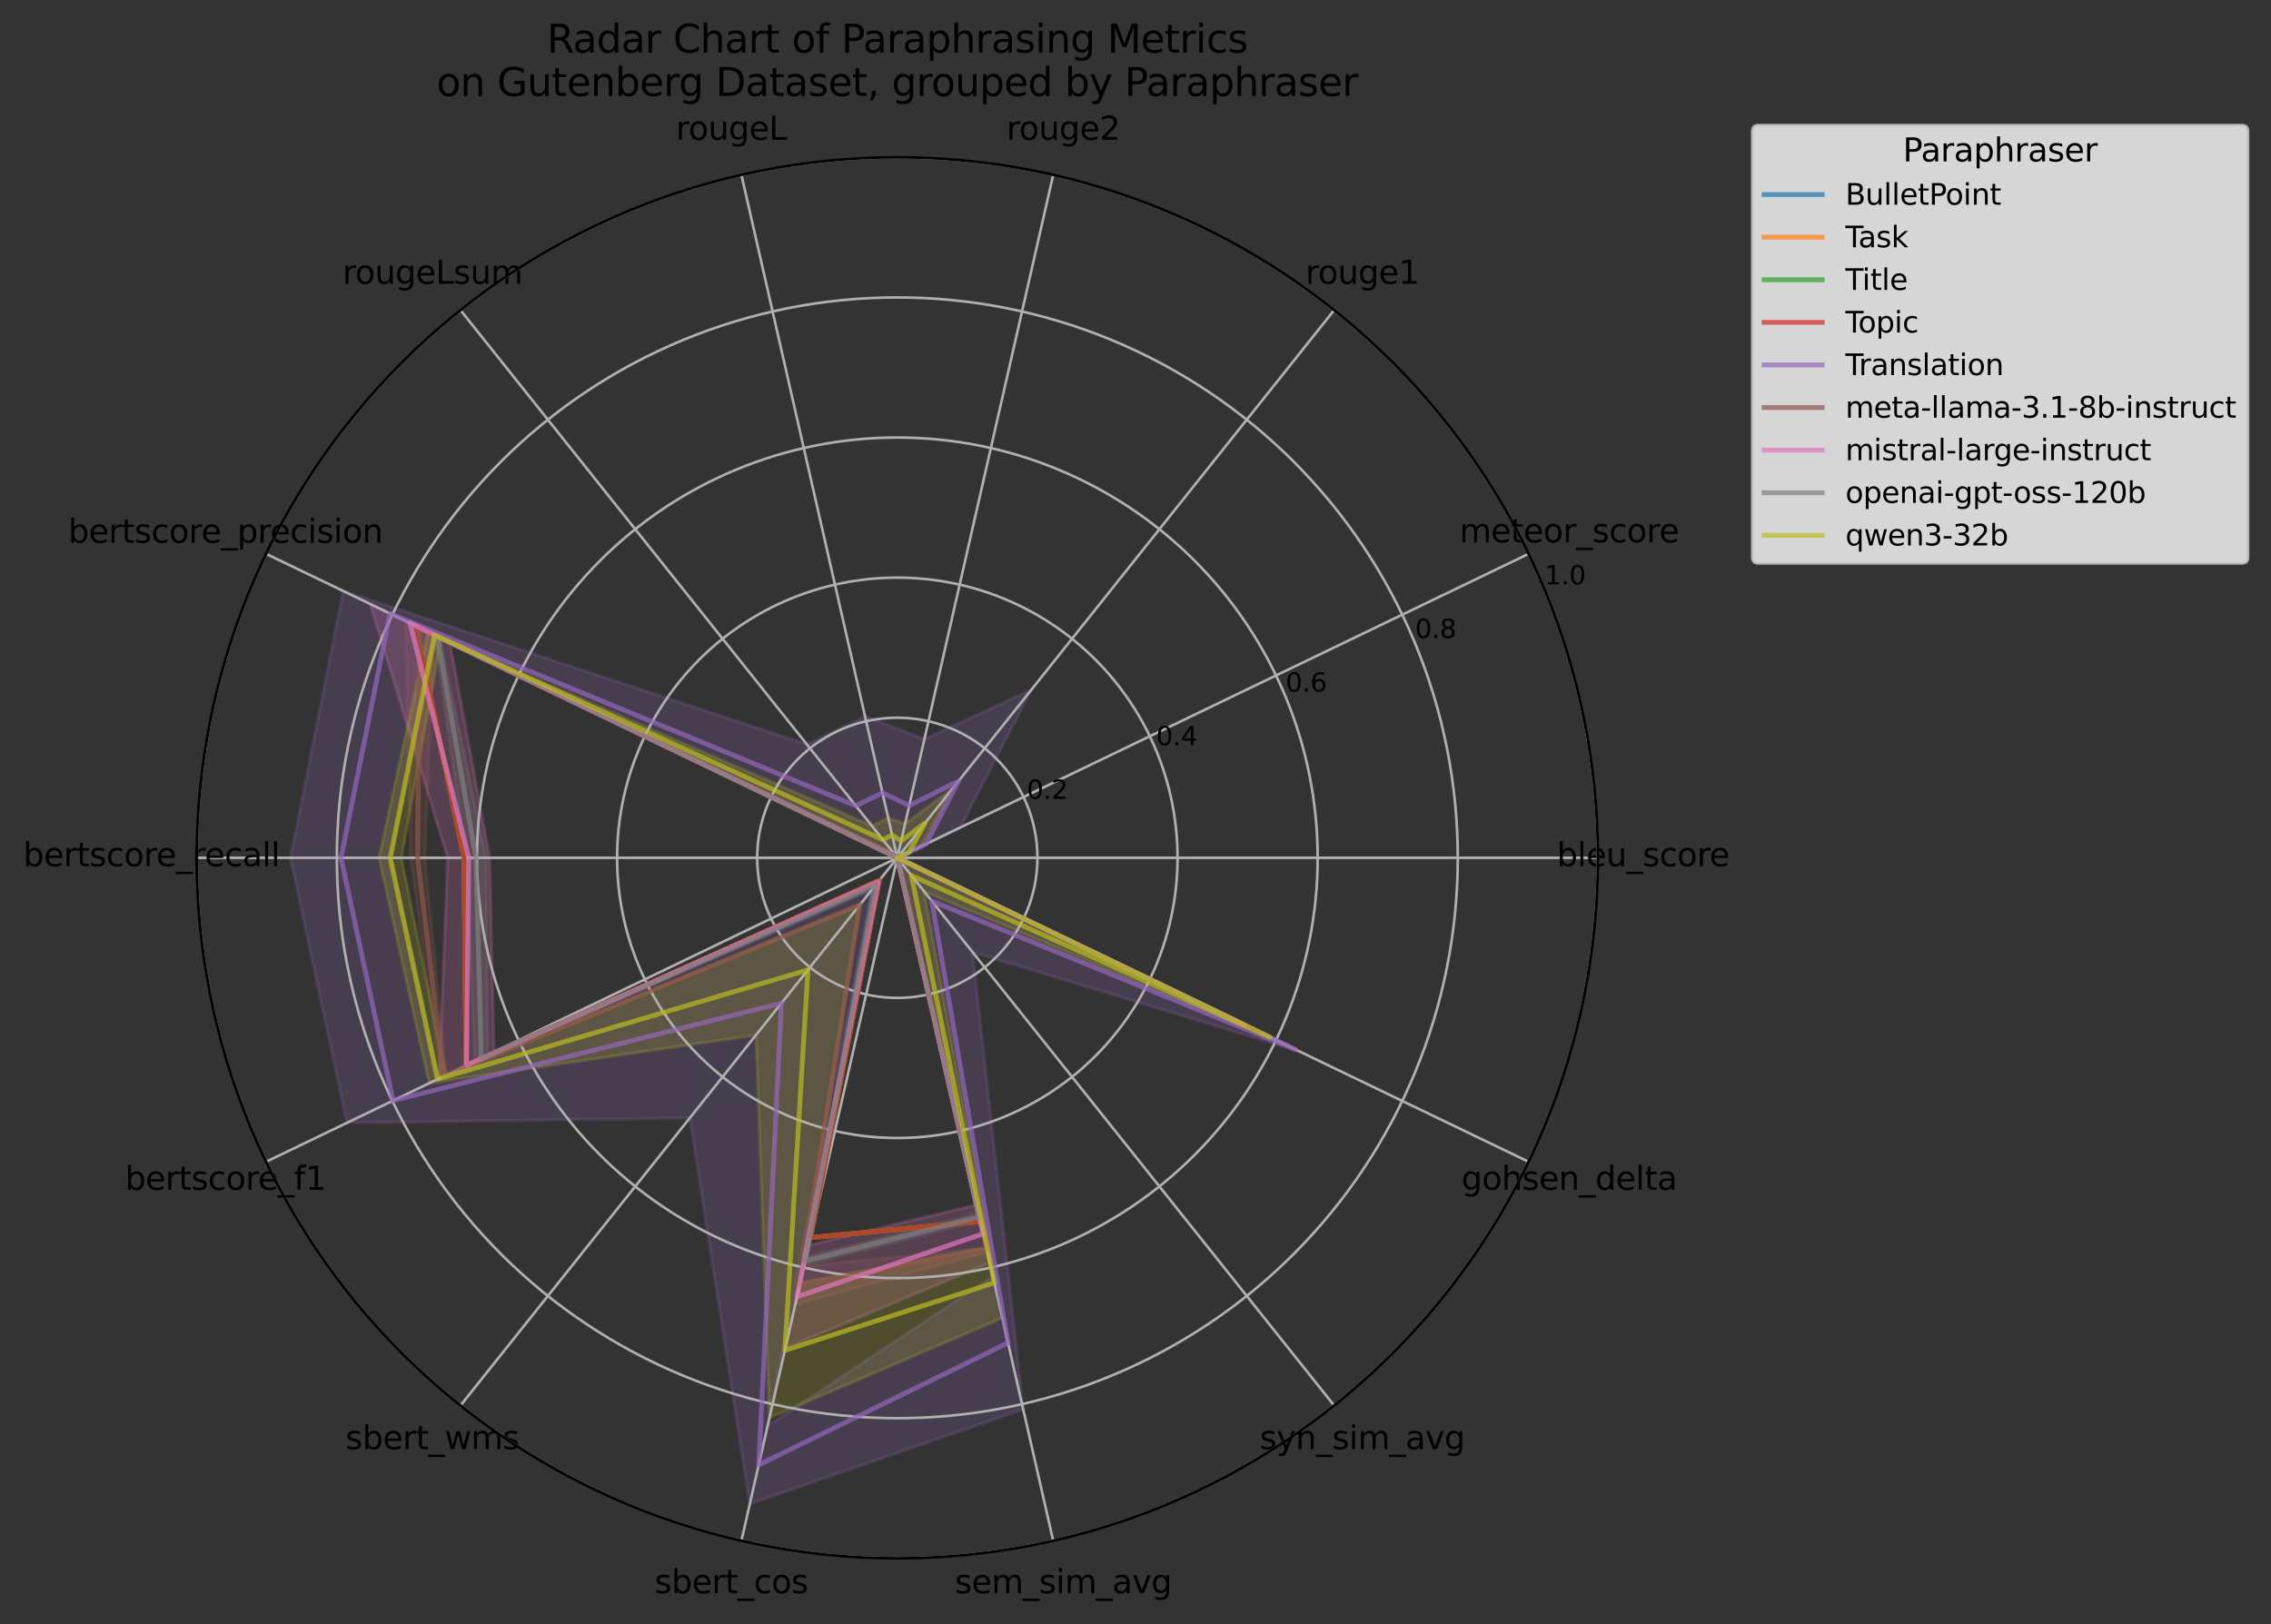 <?xml version="1.0" encoding="utf-8" standalone="no"?>
<!DOCTYPE svg PUBLIC "-//W3C//DTD SVG 1.1//EN"
  "http://www.w3.org/Graphics/SVG/1.1/DTD/svg11.dtd">
<svg xmlns:xlink="http://www.w3.org/1999/xlink" width="704.264pt" height="503.691pt" viewBox="0 0 704.264 503.691" xmlns="http://www.w3.org/2000/svg" version="1.1">
 <rect x="0" y="0" width="704.264" height="503.691" fill="#333333" stroke="none"/>
 <defs>
  <style type="text/css">*{stroke-linejoin: round; stroke-linecap: butt}</style>
 </defs>
 <g id="figure_1">
  <g id="patch_1">
   <path d="M 0 503.691 
L 704.264 503.691 
L 704.264 0 
L 0 0 
L 0 503.691 
z
" style="fill: none"/>
  </g>
  <g id="axes_1">
   <g id="patch_2">
    <path d="M 495.525 266.054 
C 495.525 237.524 489.905 209.271 478.987 182.913 
C 468.069 156.555 452.066 132.603 431.892 112.43 
C 411.718 92.256 387.767 76.252 361.409 65.334 
C 335.05 54.416 306.798 48.796 278.268 48.796 
C 249.738 48.796 221.485 54.416 195.127 65.334 
C 168.769 76.252 144.817 92.256 124.643 112.43 
C 104.47 132.603 88.466 156.555 77.548 182.913 
C 66.63 209.271 61.01 237.524 61.01 266.054 
C 61.01 294.584 66.63 322.837 77.548 349.195 
C 88.466 375.553 104.47 399.504 124.643 419.678 
C 144.817 439.852 168.769 455.856 195.127 466.774 
C 221.485 477.692 249.738 483.311 278.268 483.311 
C 306.798 483.311 335.05 477.692 361.409 466.774 
C 387.767 455.856 411.718 439.852 431.892 419.678 
C 452.066 399.504 468.069 375.553 478.987 349.195 
C 489.905 322.837 495.525 294.584 495.525 266.054 
M 278.268 266.054 
C 278.268 266.054 278.268 266.054 278.268 266.054 
C 278.268 266.054 278.268 266.054 278.268 266.054 
C 278.268 266.054 278.268 266.054 278.268 266.054 
C 278.268 266.054 278.268 266.054 278.268 266.054 
C 278.268 266.054 278.268 266.054 278.268 266.054 
C 278.268 266.054 278.268 266.054 278.268 266.054 
C 278.268 266.054 278.268 266.054 278.268 266.054 
C 278.268 266.054 278.268 266.054 278.268 266.054 
C 278.268 266.054 278.268 266.054 278.268 266.054 
C 278.268 266.054 278.268 266.054 278.268 266.054 
C 278.268 266.054 278.268 266.054 278.268 266.054 
C 278.268 266.054 278.268 266.054 278.268 266.054 
C 278.268 266.054 278.268 266.054 278.268 266.054 
C 278.268 266.054 278.268 266.054 278.268 266.054 
C 278.268 266.054 278.268 266.054 278.268 266.054 
C 278.268 266.054 278.268 266.054 278.268 266.054 
L 278.268 266.054 
z
" style="fill: none"/>
   </g>
   <g id="FillBetweenPolyCollection_1">
    <defs>
     <path id="mf472dab06f" d="M 278.268 -237.638 
L 278.268 -237.638 
L 278.292 -237.649 
L 278.319 -237.701 
L 278.271 -237.653 
L 278.249 -237.717 
L 278.217 -237.701 
L 128.91 -309.564 
L 143.926 -237.638 
L 144.553 -173.244 
L 272.628 -230.566 
L 251.382 -119.843 
L 304.009 -124.859 
L 278.302 -237.595 
L 382.442 -187.47 
L 278.268 -237.638 
L 278.268 -237.638 
L 278.268 -237.638 
L 382.442 -187.47 
L 278.302 -237.595 
L 304.009 -124.859 
L 251.382 -119.843 
L 272.628 -230.566 
L 144.553 -173.244 
L 143.926 -237.638 
L 128.91 -309.564 
L 278.217 -237.701 
L 278.249 -237.717 
L 278.271 -237.653 
L 278.319 -237.701 
L 278.292 -237.649 
L 278.268 -237.638 
z
" style="stroke: #1f77b4; stroke-opacity: 0.2"/>
    </defs>
    <g clip-path="url(#pbf10e0b792)">
     <use xlink:href="#mf472dab06f" x="0" y="503.691" style="fill: #1f77b4; fill-opacity: 0.2; stroke: #1f77b4; stroke-opacity: 0.2"/>
    </g>
   </g>
   <g id="FillBetweenPolyCollection_2">
    <defs>
     <path id="mce78d402f7" d="M 278.268 -237.638 
L 278.268 -237.638 
L 278.292 -237.649 
L 278.319 -237.701 
L 278.271 -237.653 
L 278.249 -237.717 
L 278.217 -237.701 
L 128.91 -309.564 
L 143.926 -237.638 
L 144.553 -173.244 
L 272.628 -230.566 
L 251.382 -119.843 
L 304.009 -124.859 
L 278.302 -237.595 
L 382.442 -187.47 
L 278.268 -237.638 
L 278.268 -237.638 
L 278.268 -237.638 
L 382.442 -187.47 
L 278.302 -237.595 
L 304.009 -124.859 
L 251.382 -119.843 
L 272.628 -230.566 
L 144.553 -173.244 
L 143.926 -237.638 
L 128.91 -309.564 
L 278.217 -237.701 
L 278.249 -237.717 
L 278.271 -237.653 
L 278.319 -237.701 
L 278.292 -237.649 
L 278.268 -237.638 
z
" style="stroke: #ff7f0e; stroke-opacity: 0.2"/>
    </defs>
    <g clip-path="url(#pbf10e0b792)">
     <use xlink:href="#mce78d402f7" x="0" y="503.691" style="fill: #ff7f0e; fill-opacity: 0.2; stroke: #ff7f0e; stroke-opacity: 0.2"/>
    </g>
   </g>
   <g id="FillBetweenPolyCollection_3">
    <defs>
     <path id="mf6415c0bdd" d="M 278.268 -237.638 
L 278.268 -237.638 
L 278.292 -237.649 
L 278.319 -237.701 
L 278.271 -237.653 
L 278.249 -237.717 
L 278.217 -237.701 
L 128.91 -309.564 
L 143.926 -237.638 
L 144.553 -173.244 
L 272.628 -230.566 
L 251.382 -119.843 
L 304.009 -124.859 
L 278.302 -237.595 
L 382.442 -187.47 
L 278.268 -237.638 
L 278.268 -237.638 
L 278.268 -237.638 
L 382.442 -187.47 
L 278.302 -237.595 
L 304.009 -124.859 
L 251.382 -119.843 
L 272.628 -230.566 
L 144.553 -173.244 
L 143.926 -237.638 
L 128.91 -309.564 
L 278.217 -237.701 
L 278.249 -237.717 
L 278.271 -237.653 
L 278.319 -237.701 
L 278.292 -237.649 
L 278.268 -237.638 
z
" style="stroke: #2ca02c; stroke-opacity: 0.2"/>
    </defs>
    <g clip-path="url(#pbf10e0b792)">
     <use xlink:href="#mf6415c0bdd" x="0" y="503.691" style="fill: #2ca02c; fill-opacity: 0.2; stroke: #2ca02c; stroke-opacity: 0.2"/>
    </g>
   </g>
   <g id="FillBetweenPolyCollection_4">
    <defs>
     <path id="mc20f408a4e" d="M 278.268 -237.638 
L 278.268 -237.638 
L 278.292 -237.649 
L 278.319 -237.701 
L 278.271 -237.653 
L 278.249 -237.717 
L 278.217 -237.701 
L 128.91 -309.564 
L 143.926 -237.638 
L 144.553 -173.244 
L 272.628 -230.566 
L 251.382 -119.843 
L 304.009 -124.859 
L 278.302 -237.595 
L 382.442 -187.47 
L 278.268 -237.638 
L 278.268 -237.638 
L 278.268 -237.638 
L 382.442 -187.47 
L 278.302 -237.595 
L 304.009 -124.859 
L 251.382 -119.843 
L 272.628 -230.566 
L 144.553 -173.244 
L 143.926 -237.638 
L 128.91 -309.564 
L 278.217 -237.701 
L 278.249 -237.717 
L 278.271 -237.653 
L 278.319 -237.701 
L 278.292 -237.649 
L 278.268 -237.638 
z
" style="stroke: #d62728; stroke-opacity: 0.2"/>
    </defs>
    <g clip-path="url(#pbf10e0b792)">
     <use xlink:href="#mc20f408a4e" x="0" y="503.691" style="fill: #d62728; fill-opacity: 0.2; stroke: #d62728; stroke-opacity: 0.2"/>
    </g>
   </g>
   <g id="FillBetweenPolyCollection_5">
    <defs>
     <path id="mfa546c078e" d="M 278.752 -237.638 
L 278.268 -237.638 
L 278.268 -237.638 
L 278.268 -237.638 
L 278.268 -237.638 
L 278.268 -237.638 
L 278.268 -237.638 
L 135.466 -306.407 
L 121.411 -237.638 
L 136.209 -169.226 
L 270.728 -228.183 
L 238.06 -61.477 
L 307.899 -107.814 
L 278.268 -237.638 
L 401.041 -178.513 
L 278.268 -237.638 
L 278.752 -237.638 
L 278.752 -237.638 
L 402.651 -177.738 
L 301.557 -208.433 
L 317.3 -66.626 
L 232.527 -37.236 
L 213.945 -156.98 
L 107.591 -155.444 
L 90.094 -237.638 
L 106.438 -320.386 
L 250.228 -272.799 
L 268.26 -281.483 
L 286.666 -274.434 
L 319.795 -289.711 
L 297.777 -247.033 
L 278.752 -237.638 
z
" style="stroke: #9467bd; stroke-opacity: 0.2"/>
    </defs>
    <g clip-path="url(#pbf10e0b792)">
     <use xlink:href="#mfa546c078e" x="0" y="503.691" style="fill: #9467bd; fill-opacity: 0.2; stroke: #9467bd; stroke-opacity: 0.2"/>
    </g>
   </g>
   <g id="FillBetweenPolyCollection_6">
    <defs>
     <path id="m6ca4aaedc1" d="M 278.268 -237.638 
L 278.268 -237.638 
L 278.371 -237.687 
L 278.494 -237.922 
L 278.294 -237.755 
L 278.192 -237.967 
L 278.057 -237.902 
L 134.473 -306.885 
L 131.734 -237.638 
L 138.415 -170.288 
L 266.886 -223.366 
L 249.372 -111.038 
L 305.903 -116.558 
L 278.413 -237.455 
L 389.951 -183.854 
L 278.268 -237.638 
L 278.268 -237.638 
L 278.268 -237.638 
L 390.763 -183.462 
L 278.6 -237.22 
L 306.171 -115.387 
L 246.642 -99.076 
L 266.415 -222.775 
L 136.725 -169.474 
L 127.257 -237.638 
L 125.804 -311.06 
L 277.827 -238.19 
L 278.11 -238.327 
L 278.31 -237.822 
L 278.825 -238.336 
L 278.452 -237.726 
L 278.268 -237.638 
z
" style="stroke: #8c564b; stroke-opacity: 0.2"/>
    </defs>
    <g clip-path="url(#pbf10e0b792)">
     <use xlink:href="#m6ca4aaedc1" x="0" y="503.691" style="fill: #8c564b; fill-opacity: 0.2; stroke: #8c564b; stroke-opacity: 0.2"/>
    </g>
   </g>
   <g id="FillBetweenPolyCollection_7">
    <defs>
     <path id="mbe01bf80f2" d="M 278.268 -237.638 
L 278.268 -237.638 
L 278.293 -237.65 
L 278.331 -237.716 
L 278.277 -237.679 
L 278.245 -237.736 
L 278.205 -237.716 
L 139.496 -304.467 
L 151.891 -237.638 
L 153.16 -177.389 
L 272.444 -230.335 
L 250.844 -117.487 
L 302.827 -130.036 
L 278.31 -237.585 
L 377.646 -189.78 
L 278.268 -237.638 
L 278.268 -237.638 
L 278.268 -237.638 
L 394.229 -181.793 
L 278.348 -237.537 
L 306.937 -112.031 
L 243.547 -85.516 
L 272.318 -230.177 
L 136.172 -169.208 
L 138.828 -237.638 
L 114.784 -316.367 
L 278.147 -237.789 
L 278.225 -237.826 
L 278.287 -237.724 
L 278.388 -237.789 
L 278.316 -237.661 
L 278.268 -237.638 
z
" style="stroke: #e377c2; stroke-opacity: 0.2"/>
    </defs>
    <g clip-path="url(#pbf10e0b792)">
     <use xlink:href="#mbe01bf80f2" x="0" y="503.691" style="fill: #e377c2; fill-opacity: 0.2; stroke: #e377c2; stroke-opacity: 0.2"/>
    </g>
   </g>
   <g id="FillBetweenPolyCollection_8">
    <defs>
     <path id="mf64f973272" d="M 278.268 -237.638 
L 278.268 -237.638 
L 278.287 -237.647 
L 278.327 -237.712 
L 278.278 -237.682 
L 278.246 -237.733 
L 278.206 -237.714 
L 136.307 -306.002 
L 150.793 -237.638 
L 151.286 -176.487 
L 272.778 -230.754 
L 250.001 -113.794 
L 303.448 -127.314 
L 278.308 -237.587 
L 380.157 -188.57 
L 278.268 -237.638 
L 278.268 -237.638 
L 278.268 -237.638 
L 382.138 -187.616 
L 278.313 -237.581 
L 303.936 -125.178 
L 249.446 -111.361 
L 270.289 -227.632 
L 147.247 -174.541 
L 144.391 -237.638 
L 134.896 -306.682 
L 278.206 -237.714 
L 278.246 -237.733 
L 278.283 -237.705 
L 278.341 -237.73 
L 278.293 -237.65 
L 278.268 -237.638 
z
" style="stroke: #7f7f7f; stroke-opacity: 0.2"/>
    </defs>
    <g clip-path="url(#pbf10e0b792)">
     <use xlink:href="#mf64f973272" x="0" y="503.691" style="fill: #7f7f7f; fill-opacity: 0.2; stroke: #7f7f7f; stroke-opacity: 0.2"/>
    </g>
   </g>
   <g id="FillBetweenPolyCollection_9">
    <defs>
     <path id="m90ea16e552" d="M 278.268 -237.638 
L 278.268 -237.638 
L 278.268 -237.638 
L 278.399 -237.803 
L 278.268 -237.638 
L 277.89 -239.291 
L 277.21 -238.963 
L 136.854 -305.739 
L 124.467 -237.638 
L 138.29 -170.228 
L 266.648 -223.067 
L 248.177 -105.803 
L 305.859 -116.75 
L 278.664 -237.141 
L 389.412 -184.113 
L 278.268 -237.638 
L 278.268 -237.638 
L 278.268 -237.638 
L 398.104 -179.928 
L 286.602 -227.187 
L 310.839 -94.933 
L 238.621 -63.935 
L 234.45 -182.692 
L 133.084 -167.721 
L 117.516 -237.638 
L 132.732 -307.724 
L 270.352 -247.564 
L 275.443 -250.015 
L 280.674 -248.182 
L 295.354 -259.063 
L 285.646 -241.191 
L 278.268 -237.638 
z
" style="stroke: #bcbd22; stroke-opacity: 0.2"/>
    </defs>
    <g clip-path="url(#pbf10e0b792)">
     <use xlink:href="#m90ea16e552" x="0" y="503.691" style="fill: #bcbd22; fill-opacity: 0.2; stroke: #bcbd22; stroke-opacity: 0.2"/>
    </g>
   </g>
   <g id="matplotlib.axis_1">
    <g id="xtick_1">
     <g id="line2d_1">
      <path d="M 278.268 266.054 
L 495.525 266.054 
" clip-path="url(#pbf10e0b792)" style="fill: none; stroke: #b0b0b0; stroke-width: 0.8; stroke-linecap: square"/>
     </g>
     <g id="text_1">
      <!-- bleu_score -->
      <g transform="translate(482.784 268.674) scale(0.1 -0.1)">
       <defs>
        <path id="DejaVuSans-62" d="M 3116 1747 
Q 3116 2381 2855 2742 
Q 2594 3103 2138 3103 
Q 1681 3103 1420 2742 
Q 1159 2381 1159 1747 
Q 1159 1113 1420 752 
Q 1681 391 2138 391 
Q 2594 391 2855 752 
Q 3116 1113 3116 1747 
z
M 1159 2969 
Q 1341 3281 1617 3432 
Q 1894 3584 2278 3584 
Q 2916 3584 3314 3078 
Q 3713 2572 3713 1747 
Q 3713 922 3314 415 
Q 2916 -91 2278 -91 
Q 1894 -91 1617 61 
Q 1341 213 1159 525 
L 1159 0 
L 581 0 
L 581 4863 
L 1159 4863 
L 1159 2969 
z
" transform="scale(0.016)"/>
        <path id="DejaVuSans-6c" d="M 603 4863 
L 1178 4863 
L 1178 0 
L 603 0 
L 603 4863 
z
" transform="scale(0.016)"/>
        <path id="DejaVuSans-65" d="M 3597 1894 
L 3597 1613 
L 953 1613 
Q 991 1019 1311 708 
Q 1631 397 2203 397 
Q 2534 397 2845 478 
Q 3156 559 3463 722 
L 3463 178 
Q 3153 47 2828 -22 
Q 2503 -91 2169 -91 
Q 1331 -91 842 396 
Q 353 884 353 1716 
Q 353 2575 817 3079 
Q 1281 3584 2069 3584 
Q 2775 3584 3186 3129 
Q 3597 2675 3597 1894 
z
M 3022 2063 
Q 3016 2534 2758 2815 
Q 2500 3097 2075 3097 
Q 1594 3097 1305 2825 
Q 1016 2553 972 2059 
L 3022 2063 
z
" transform="scale(0.016)"/>
        <path id="DejaVuSans-75" d="M 544 1381 
L 544 3500 
L 1119 3500 
L 1119 1403 
Q 1119 906 1312 657 
Q 1506 409 1894 409 
Q 2359 409 2629 706 
Q 2900 1003 2900 1516 
L 2900 3500 
L 3475 3500 
L 3475 0 
L 2900 0 
L 2900 538 
Q 2691 219 2414 64 
Q 2138 -91 1772 -91 
Q 1169 -91 856 284 
Q 544 659 544 1381 
z
M 1991 3584 
L 1991 3584 
z
" transform="scale(0.016)"/>
        <path id="DejaVuSans-5f" d="M 3263 -1063 
L 3263 -1509 
L -63 -1509 
L -63 -1063 
L 3263 -1063 
z
" transform="scale(0.016)"/>
        <path id="DejaVuSans-73" d="M 2834 3397 
L 2834 2853 
Q 2591 2978 2328 3040 
Q 2066 3103 1784 3103 
Q 1356 3103 1142 2972 
Q 928 2841 928 2578 
Q 928 2378 1081 2264 
Q 1234 2150 1697 2047 
L 1894 2003 
Q 2506 1872 2764 1633 
Q 3022 1394 3022 966 
Q 3022 478 2636 193 
Q 2250 -91 1575 -91 
Q 1294 -91 989 -36 
Q 684 19 347 128 
L 347 722 
Q 666 556 975 473 
Q 1284 391 1588 391 
Q 1994 391 2212 530 
Q 2431 669 2431 922 
Q 2431 1156 2273 1281 
Q 2116 1406 1581 1522 
L 1381 1569 
Q 847 1681 609 1914 
Q 372 2147 372 2553 
Q 372 3047 722 3315 
Q 1072 3584 1716 3584 
Q 2034 3584 2315 3537 
Q 2597 3491 2834 3397 
z
" transform="scale(0.016)"/>
        <path id="DejaVuSans-63" d="M 3122 3366 
L 3122 2828 
Q 2878 2963 2633 3030 
Q 2388 3097 2138 3097 
Q 1578 3097 1268 2742 
Q 959 2388 959 1747 
Q 959 1106 1268 751 
Q 1578 397 2138 397 
Q 2388 397 2633 464 
Q 2878 531 3122 666 
L 3122 134 
Q 2881 22 2623 -34 
Q 2366 -91 2075 -91 
Q 1284 -91 818 406 
Q 353 903 353 1747 
Q 353 2603 823 3093 
Q 1294 3584 2113 3584 
Q 2378 3584 2631 3529 
Q 2884 3475 3122 3366 
z
" transform="scale(0.016)"/>
        <path id="DejaVuSans-6f" d="M 1959 3097 
Q 1497 3097 1228 2736 
Q 959 2375 959 1747 
Q 959 1119 1226 758 
Q 1494 397 1959 397 
Q 2419 397 2687 759 
Q 2956 1122 2956 1747 
Q 2956 2369 2687 2733 
Q 2419 3097 1959 3097 
z
M 1959 3584 
Q 2709 3584 3137 3096 
Q 3566 2609 3566 1747 
Q 3566 888 3137 398 
Q 2709 -91 1959 -91 
Q 1206 -91 779 398 
Q 353 888 353 1747 
Q 353 2609 779 3096 
Q 1206 3584 1959 3584 
z
" transform="scale(0.016)"/>
        <path id="DejaVuSans-72" d="M 2631 2963 
Q 2534 3019 2420 3045 
Q 2306 3072 2169 3072 
Q 1681 3072 1420 2755 
Q 1159 2438 1159 1844 
L 1159 0 
L 581 0 
L 581 3500 
L 1159 3500 
L 1159 2956 
Q 1341 3275 1631 3429 
Q 1922 3584 2338 3584 
Q 2397 3584 2469 3576 
Q 2541 3569 2628 3553 
L 2631 2963 
z
" transform="scale(0.016)"/>
       </defs>
       <use xlink:href="#DejaVuSans-62"/>
       <use xlink:href="#DejaVuSans-6c" transform="translate(63.477 0)"/>
       <use xlink:href="#DejaVuSans-65" transform="translate(91.26 0)"/>
       <use xlink:href="#DejaVuSans-75" transform="translate(152.783 0)"/>
       <use xlink:href="#DejaVuSans-5f" transform="translate(216.162 0)"/>
       <use xlink:href="#DejaVuSans-73" transform="translate(266.162 0)"/>
       <use xlink:href="#DejaVuSans-63" transform="translate(318.262 0)"/>
       <use xlink:href="#DejaVuSans-6f" transform="translate(373.242 0)"/>
       <use xlink:href="#DejaVuSans-72" transform="translate(434.424 0)"/>
       <use xlink:href="#DejaVuSans-65" transform="translate(473.287 0)"/>
      </g>
     </g>
    </g>
    <g id="xtick_2">
     <g id="line2d_2">
      <path d="M 278.268 266.054 
L 474.01 171.789 
" clip-path="url(#pbf10e0b792)" style="fill: none; stroke: #b0b0b0; stroke-width: 0.8; stroke-linecap: square"/>
     </g>
     <g id="text_2">
      <!-- meteor_score -->
      <g transform="translate(452.592 168.196) scale(0.1 -0.1)">
       <defs>
        <path id="DejaVuSans-6d" d="M 3328 2828 
Q 3544 3216 3844 3400 
Q 4144 3584 4550 3584 
Q 5097 3584 5394 3201 
Q 5691 2819 5691 2113 
L 5691 0 
L 5113 0 
L 5113 2094 
Q 5113 2597 4934 2840 
Q 4756 3084 4391 3084 
Q 3944 3084 3684 2787 
Q 3425 2491 3425 1978 
L 3425 0 
L 2847 0 
L 2847 2094 
Q 2847 2600 2669 2842 
Q 2491 3084 2119 3084 
Q 1678 3084 1418 2786 
Q 1159 2488 1159 1978 
L 1159 0 
L 581 0 
L 581 3500 
L 1159 3500 
L 1159 2956 
Q 1356 3278 1631 3431 
Q 1906 3584 2284 3584 
Q 2666 3584 2933 3390 
Q 3200 3197 3328 2828 
z
" transform="scale(0.016)"/>
        <path id="DejaVuSans-74" d="M 1172 4494 
L 1172 3500 
L 2356 3500 
L 2356 3053 
L 1172 3053 
L 1172 1153 
Q 1172 725 1289 603 
Q 1406 481 1766 481 
L 2356 481 
L 2356 0 
L 1766 0 
Q 1100 0 847 248 
Q 594 497 594 1153 
L 594 3053 
L 172 3053 
L 172 3500 
L 594 3500 
L 594 4494 
L 1172 4494 
z
" transform="scale(0.016)"/>
       </defs>
       <use xlink:href="#DejaVuSans-6d"/>
       <use xlink:href="#DejaVuSans-65" transform="translate(97.412 0)"/>
       <use xlink:href="#DejaVuSans-74" transform="translate(158.936 0)"/>
       <use xlink:href="#DejaVuSans-65" transform="translate(198.145 0)"/>
       <use xlink:href="#DejaVuSans-6f" transform="translate(259.668 0)"/>
       <use xlink:href="#DejaVuSans-72" transform="translate(320.85 0)"/>
       <use xlink:href="#DejaVuSans-5f" transform="translate(361.963 0)"/>
       <use xlink:href="#DejaVuSans-73" transform="translate(411.963 0)"/>
       <use xlink:href="#DejaVuSans-63" transform="translate(464.062 0)"/>
       <use xlink:href="#DejaVuSans-6f" transform="translate(519.043 0)"/>
       <use xlink:href="#DejaVuSans-72" transform="translate(580.225 0)"/>
       <use xlink:href="#DejaVuSans-65" transform="translate(619.088 0)"/>
      </g>
     </g>
    </g>
    <g id="xtick_3">
     <g id="line2d_3">
      <path d="M 278.268 266.054 
L 413.725 96.195 
" clip-path="url(#pbf10e0b792)" style="fill: none; stroke: #b0b0b0; stroke-width: 0.8; stroke-linecap: square"/>
     </g>
     <g id="text_3">
      <!-- rouge1 -->
      <g transform="translate(404.851 88.009) scale(0.1 -0.1)">
       <defs>
        <path id="DejaVuSans-67" d="M 2906 1791 
Q 2906 2416 2648 2759 
Q 2391 3103 1925 3103 
Q 1463 3103 1205 2759 
Q 947 2416 947 1791 
Q 947 1169 1205 825 
Q 1463 481 1925 481 
Q 2391 481 2648 825 
Q 2906 1169 2906 1791 
z
M 3481 434 
Q 3481 -459 3084 -895 
Q 2688 -1331 1869 -1331 
Q 1566 -1331 1297 -1286 
Q 1028 -1241 775 -1147 
L 775 -588 
Q 1028 -725 1275 -790 
Q 1522 -856 1778 -856 
Q 2344 -856 2625 -561 
Q 2906 -266 2906 331 
L 2906 616 
Q 2728 306 2450 153 
Q 2172 0 1784 0 
Q 1141 0 747 490 
Q 353 981 353 1791 
Q 353 2603 747 3093 
Q 1141 3584 1784 3584 
Q 2172 3584 2450 3431 
Q 2728 3278 2906 2969 
L 2906 3500 
L 3481 3500 
L 3481 434 
z
" transform="scale(0.016)"/>
        <path id="DejaVuSans-31" d="M 794 531 
L 1825 531 
L 1825 4091 
L 703 3866 
L 703 4441 
L 1819 4666 
L 2450 4666 
L 2450 531 
L 3481 531 
L 3481 0 
L 794 0 
L 794 531 
z
" transform="scale(0.016)"/>
       </defs>
       <use xlink:href="#DejaVuSans-72"/>
       <use xlink:href="#DejaVuSans-6f" transform="translate(38.863 0)"/>
       <use xlink:href="#DejaVuSans-75" transform="translate(100.045 0)"/>
       <use xlink:href="#DejaVuSans-67" transform="translate(163.424 0)"/>
       <use xlink:href="#DejaVuSans-65" transform="translate(226.9 0)"/>
       <use xlink:href="#DejaVuSans-31" transform="translate(288.424 0)"/>
      </g>
     </g>
    </g>
    <g id="xtick_4">
     <g id="line2d_4">
      <path d="M 278.268 266.054 
L 326.612 54.244 
" clip-path="url(#pbf10e0b792)" style="fill: none; stroke: #b0b0b0; stroke-width: 0.8; stroke-linecap: square"/>
     </g>
     <g id="text_4">
      <!-- rouge2 -->
      <g transform="translate(312.124 43.354) scale(0.1 -0.1)">
       <defs>
        <path id="DejaVuSans-32" d="M 1228 531 
L 3431 531 
L 3431 0 
L 469 0 
L 469 531 
Q 828 903 1448 1529 
Q 2069 2156 2228 2338 
Q 2531 2678 2651 2914 
Q 2772 3150 2772 3378 
Q 2772 3750 2511 3984 
Q 2250 4219 1831 4219 
Q 1534 4219 1204 4116 
Q 875 4013 500 3803 
L 500 4441 
Q 881 4594 1212 4672 
Q 1544 4750 1819 4750 
Q 2544 4750 2975 4387 
Q 3406 4025 3406 3419 
Q 3406 3131 3298 2873 
Q 3191 2616 2906 2266 
Q 2828 2175 2409 1742 
Q 1991 1309 1228 531 
z
" transform="scale(0.016)"/>
       </defs>
       <use xlink:href="#DejaVuSans-72"/>
       <use xlink:href="#DejaVuSans-6f" transform="translate(38.863 0)"/>
       <use xlink:href="#DejaVuSans-75" transform="translate(100.045 0)"/>
       <use xlink:href="#DejaVuSans-67" transform="translate(163.424 0)"/>
       <use xlink:href="#DejaVuSans-65" transform="translate(226.9 0)"/>
       <use xlink:href="#DejaVuSans-32" transform="translate(288.424 0)"/>
      </g>
     </g>
    </g>
    <g id="xtick_5">
     <g id="line2d_5">
      <path d="M 278.268 266.054 
L 229.923 54.244 
" clip-path="url(#pbf10e0b792)" style="fill: none; stroke: #b0b0b0; stroke-width: 0.8; stroke-linecap: square"/>
     </g>
     <g id="text_5">
      <!-- rougeL -->
      <g transform="translate(209.6 43.354) scale(0.1 -0.1)">
       <defs>
        <path id="DejaVuSans-4c" d="M 628 4666 
L 1259 4666 
L 1259 531 
L 3531 531 
L 3531 0 
L 628 0 
L 628 4666 
z
" transform="scale(0.016)"/>
       </defs>
       <use xlink:href="#DejaVuSans-72"/>
       <use xlink:href="#DejaVuSans-6f" transform="translate(38.863 0)"/>
       <use xlink:href="#DejaVuSans-75" transform="translate(100.045 0)"/>
       <use xlink:href="#DejaVuSans-67" transform="translate(163.424 0)"/>
       <use xlink:href="#DejaVuSans-65" transform="translate(226.9 0)"/>
       <use xlink:href="#DejaVuSans-4c" transform="translate(288.424 0)"/>
      </g>
     </g>
    </g>
    <g id="xtick_6">
     <g id="line2d_6">
      <path d="M 278.268 266.054 
L 142.81 96.195 
" clip-path="url(#pbf10e0b792)" style="fill: none; stroke: #b0b0b0; stroke-width: 0.8; stroke-linecap: square"/>
     </g>
     <g id="text_6">
      <!-- rougeLsum -->
      <g transform="translate(106.229 88.009) scale(0.1 -0.1)">
       <use xlink:href="#DejaVuSans-72"/>
       <use xlink:href="#DejaVuSans-6f" transform="translate(38.863 0)"/>
       <use xlink:href="#DejaVuSans-75" transform="translate(100.045 0)"/>
       <use xlink:href="#DejaVuSans-67" transform="translate(163.424 0)"/>
       <use xlink:href="#DejaVuSans-65" transform="translate(226.9 0)"/>
       <use xlink:href="#DejaVuSans-4c" transform="translate(288.424 0)"/>
       <use xlink:href="#DejaVuSans-73" transform="translate(344.137 0)"/>
       <use xlink:href="#DejaVuSans-75" transform="translate(396.236 0)"/>
       <use xlink:href="#DejaVuSans-6d" transform="translate(459.615 0)"/>
      </g>
     </g>
    </g>
    <g id="xtick_7">
     <g id="line2d_7">
      <path d="M 278.268 266.054 
L 82.525 171.789 
" clip-path="url(#pbf10e0b792)" style="fill: none; stroke: #b0b0b0; stroke-width: 0.8; stroke-linecap: square"/>
     </g>
     <g id="text_7">
      <!-- bertscore_precision -->
      <g transform="translate(21.159 168.335) scale(0.1 -0.1)">
       <defs>
        <path id="DejaVuSans-70" d="M 1159 525 
L 1159 -1331 
L 581 -1331 
L 581 3500 
L 1159 3500 
L 1159 2969 
Q 1341 3281 1617 3432 
Q 1894 3584 2278 3584 
Q 2916 3584 3314 3078 
Q 3713 2572 3713 1747 
Q 3713 922 3314 415 
Q 2916 -91 2278 -91 
Q 1894 -91 1617 61 
Q 1341 213 1159 525 
z
M 3116 1747 
Q 3116 2381 2855 2742 
Q 2594 3103 2138 3103 
Q 1681 3103 1420 2742 
Q 1159 2381 1159 1747 
Q 1159 1113 1420 752 
Q 1681 391 2138 391 
Q 2594 391 2855 752 
Q 3116 1113 3116 1747 
z
" transform="scale(0.016)"/>
        <path id="DejaVuSans-69" d="M 603 3500 
L 1178 3500 
L 1178 0 
L 603 0 
L 603 3500 
z
M 603 4863 
L 1178 4863 
L 1178 4134 
L 603 4134 
L 603 4863 
z
" transform="scale(0.016)"/>
        <path id="DejaVuSans-6e" d="M 3513 2113 
L 3513 0 
L 2938 0 
L 2938 2094 
Q 2938 2591 2744 2837 
Q 2550 3084 2163 3084 
Q 1697 3084 1428 2787 
Q 1159 2491 1159 1978 
L 1159 0 
L 581 0 
L 581 3500 
L 1159 3500 
L 1159 2956 
Q 1366 3272 1645 3428 
Q 1925 3584 2291 3584 
Q 2894 3584 3203 3211 
Q 3513 2838 3513 2113 
z
" transform="scale(0.016)"/>
       </defs>
       <use xlink:href="#DejaVuSans-62"/>
       <use xlink:href="#DejaVuSans-65" transform="translate(63.477 0)"/>
       <use xlink:href="#DejaVuSans-72" transform="translate(125 0)"/>
       <use xlink:href="#DejaVuSans-74" transform="translate(166.113 0)"/>
       <use xlink:href="#DejaVuSans-73" transform="translate(205.322 0)"/>
       <use xlink:href="#DejaVuSans-63" transform="translate(257.422 0)"/>
       <use xlink:href="#DejaVuSans-6f" transform="translate(312.402 0)"/>
       <use xlink:href="#DejaVuSans-72" transform="translate(373.584 0)"/>
       <use xlink:href="#DejaVuSans-65" transform="translate(412.447 0)"/>
       <use xlink:href="#DejaVuSans-5f" transform="translate(473.971 0)"/>
       <use xlink:href="#DejaVuSans-70" transform="translate(523.971 0)"/>
       <use xlink:href="#DejaVuSans-72" transform="translate(587.447 0)"/>
       <use xlink:href="#DejaVuSans-65" transform="translate(626.311 0)"/>
       <use xlink:href="#DejaVuSans-63" transform="translate(687.834 0)"/>
       <use xlink:href="#DejaVuSans-69" transform="translate(742.814 0)"/>
       <use xlink:href="#DejaVuSans-73" transform="translate(770.598 0)"/>
       <use xlink:href="#DejaVuSans-69" transform="translate(822.697 0)"/>
       <use xlink:href="#DejaVuSans-6f" transform="translate(850.48 0)"/>
       <use xlink:href="#DejaVuSans-6e" transform="translate(911.662 0)"/>
      </g>
     </g>
    </g>
    <g id="xtick_8">
     <g id="line2d_8">
      <path d="M 278.268 266.054 
L 61.01 266.054 
" clip-path="url(#pbf10e0b792)" style="fill: none; stroke: #b0b0b0; stroke-width: 0.8; stroke-linecap: square"/>
     </g>
     <g id="text_8">
      <!-- bertscore_recall -->
      <g transform="translate(7.2 268.674) scale(0.1 -0.1)">
       <defs>
        <path id="DejaVuSans-61" d="M 2194 1759 
Q 1497 1759 1228 1600 
Q 959 1441 959 1056 
Q 959 750 1161 570 
Q 1363 391 1709 391 
Q 2188 391 2477 730 
Q 2766 1069 2766 1631 
L 2766 1759 
L 2194 1759 
z
M 3341 1997 
L 3341 0 
L 2766 0 
L 2766 531 
Q 2569 213 2275 61 
Q 1981 -91 1556 -91 
Q 1019 -91 701 211 
Q 384 513 384 1019 
Q 384 1609 779 1909 
Q 1175 2209 1959 2209 
L 2766 2209 
L 2766 2266 
Q 2766 2663 2505 2880 
Q 2244 3097 1772 3097 
Q 1472 3097 1187 3025 
Q 903 2953 641 2809 
L 641 3341 
Q 956 3463 1253 3523 
Q 1550 3584 1831 3584 
Q 2591 3584 2966 3190 
Q 3341 2797 3341 1997 
z
" transform="scale(0.016)"/>
       </defs>
       <use xlink:href="#DejaVuSans-62"/>
       <use xlink:href="#DejaVuSans-65" transform="translate(63.477 0)"/>
       <use xlink:href="#DejaVuSans-72" transform="translate(125 0)"/>
       <use xlink:href="#DejaVuSans-74" transform="translate(166.113 0)"/>
       <use xlink:href="#DejaVuSans-73" transform="translate(205.322 0)"/>
       <use xlink:href="#DejaVuSans-63" transform="translate(257.422 0)"/>
       <use xlink:href="#DejaVuSans-6f" transform="translate(312.402 0)"/>
       <use xlink:href="#DejaVuSans-72" transform="translate(373.584 0)"/>
       <use xlink:href="#DejaVuSans-65" transform="translate(412.447 0)"/>
       <use xlink:href="#DejaVuSans-5f" transform="translate(473.971 0)"/>
       <use xlink:href="#DejaVuSans-72" transform="translate(523.971 0)"/>
       <use xlink:href="#DejaVuSans-65" transform="translate(562.834 0)"/>
       <use xlink:href="#DejaVuSans-63" transform="translate(624.357 0)"/>
       <use xlink:href="#DejaVuSans-61" transform="translate(679.338 0)"/>
       <use xlink:href="#DejaVuSans-6c" transform="translate(740.617 0)"/>
       <use xlink:href="#DejaVuSans-6c" transform="translate(768.4 0)"/>
      </g>
     </g>
    </g>
    <g id="xtick_9">
     <g id="line2d_9">
      <path d="M 278.268 266.054 
L 82.525 360.318 
" clip-path="url(#pbf10e0b792)" style="fill: none; stroke: #b0b0b0; stroke-width: 0.8; stroke-linecap: square"/>
     </g>
     <g id="text_9">
      <!-- bertscore_f1 -->
      <g transform="translate(38.771 369.013) scale(0.1 -0.1)">
       <defs>
        <path id="DejaVuSans-66" d="M 2375 4863 
L 2375 4384 
L 1825 4384 
Q 1516 4384 1395 4259 
Q 1275 4134 1275 3809 
L 1275 3500 
L 2222 3500 
L 2222 3053 
L 1275 3053 
L 1275 0 
L 697 0 
L 697 3053 
L 147 3053 
L 147 3500 
L 697 3500 
L 697 3744 
Q 697 4328 969 4595 
Q 1241 4863 1831 4863 
L 2375 4863 
z
" transform="scale(0.016)"/>
       </defs>
       <use xlink:href="#DejaVuSans-62"/>
       <use xlink:href="#DejaVuSans-65" transform="translate(63.477 0)"/>
       <use xlink:href="#DejaVuSans-72" transform="translate(125 0)"/>
       <use xlink:href="#DejaVuSans-74" transform="translate(166.113 0)"/>
       <use xlink:href="#DejaVuSans-73" transform="translate(205.322 0)"/>
       <use xlink:href="#DejaVuSans-63" transform="translate(257.422 0)"/>
       <use xlink:href="#DejaVuSans-6f" transform="translate(312.402 0)"/>
       <use xlink:href="#DejaVuSans-72" transform="translate(373.584 0)"/>
       <use xlink:href="#DejaVuSans-65" transform="translate(412.447 0)"/>
       <use xlink:href="#DejaVuSans-5f" transform="translate(473.971 0)"/>
       <use xlink:href="#DejaVuSans-66" transform="translate(523.971 0)"/>
       <use xlink:href="#DejaVuSans-31" transform="translate(559.176 0)"/>
      </g>
     </g>
    </g>
    <g id="xtick_10">
     <g id="line2d_10">
      <path d="M 278.268 266.054 
L 142.81 435.913 
" clip-path="url(#pbf10e0b792)" style="fill: none; stroke: #b0b0b0; stroke-width: 0.8; stroke-linecap: square"/>
     </g>
     <g id="text_10">
      <!-- sbert_wms -->
      <g transform="translate(107.146 449.479) scale(0.1 -0.1)">
       <defs>
        <path id="DejaVuSans-77" d="M 269 3500 
L 844 3500 
L 1563 769 
L 2278 3500 
L 2956 3500 
L 3675 769 
L 4391 3500 
L 4966 3500 
L 4050 0 
L 3372 0 
L 2619 2869 
L 1863 0 
L 1184 0 
L 269 3500 
z
" transform="scale(0.016)"/>
       </defs>
       <use xlink:href="#DejaVuSans-73"/>
       <use xlink:href="#DejaVuSans-62" transform="translate(52.1 0)"/>
       <use xlink:href="#DejaVuSans-65" transform="translate(115.576 0)"/>
       <use xlink:href="#DejaVuSans-72" transform="translate(177.1 0)"/>
       <use xlink:href="#DejaVuSans-74" transform="translate(218.213 0)"/>
       <use xlink:href="#DejaVuSans-5f" transform="translate(257.422 0)"/>
       <use xlink:href="#DejaVuSans-77" transform="translate(307.422 0)"/>
       <use xlink:href="#DejaVuSans-6d" transform="translate(389.209 0)"/>
       <use xlink:href="#DejaVuSans-73" transform="translate(486.621 0)"/>
      </g>
     </g>
    </g>
    <g id="xtick_11">
     <g id="line2d_11">
      <path d="M 278.268 266.054 
L 229.923 477.864 
" clip-path="url(#pbf10e0b792)" style="fill: none; stroke: #b0b0b0; stroke-width: 0.8; stroke-linecap: square"/>
     </g>
     <g id="text_11">
      <!-- sbert_cos -->
      <g transform="translate(203.024 494.134) scale(0.1 -0.1)">
       <use xlink:href="#DejaVuSans-73"/>
       <use xlink:href="#DejaVuSans-62" transform="translate(52.1 0)"/>
       <use xlink:href="#DejaVuSans-65" transform="translate(115.576 0)"/>
       <use xlink:href="#DejaVuSans-72" transform="translate(177.1 0)"/>
       <use xlink:href="#DejaVuSans-74" transform="translate(218.213 0)"/>
       <use xlink:href="#DejaVuSans-5f" transform="translate(257.422 0)"/>
       <use xlink:href="#DejaVuSans-63" transform="translate(307.422 0)"/>
       <use xlink:href="#DejaVuSans-6f" transform="translate(362.402 0)"/>
       <use xlink:href="#DejaVuSans-73" transform="translate(423.584 0)"/>
      </g>
     </g>
    </g>
    <g id="xtick_12">
     <g id="line2d_12">
      <path d="M 278.268 266.054 
L 326.612 477.864 
" clip-path="url(#pbf10e0b792)" style="fill: none; stroke: #b0b0b0; stroke-width: 0.8; stroke-linecap: square"/>
     </g>
     <g id="text_12">
      <!-- sem_sim_avg -->
      <g transform="translate(296.114 494.134) scale(0.1 -0.1)">
       <defs>
        <path id="DejaVuSans-76" d="M 191 3500 
L 800 3500 
L 1894 563 
L 2988 3500 
L 3597 3500 
L 2284 0 
L 1503 0 
L 191 3500 
z
" transform="scale(0.016)"/>
       </defs>
       <use xlink:href="#DejaVuSans-73"/>
       <use xlink:href="#DejaVuSans-65" transform="translate(52.1 0)"/>
       <use xlink:href="#DejaVuSans-6d" transform="translate(113.623 0)"/>
       <use xlink:href="#DejaVuSans-5f" transform="translate(211.035 0)"/>
       <use xlink:href="#DejaVuSans-73" transform="translate(261.035 0)"/>
       <use xlink:href="#DejaVuSans-69" transform="translate(313.135 0)"/>
       <use xlink:href="#DejaVuSans-6d" transform="translate(340.918 0)"/>
       <use xlink:href="#DejaVuSans-5f" transform="translate(438.33 0)"/>
       <use xlink:href="#DejaVuSans-61" transform="translate(488.33 0)"/>
       <use xlink:href="#DejaVuSans-76" transform="translate(549.609 0)"/>
       <use xlink:href="#DejaVuSans-67" transform="translate(608.789 0)"/>
      </g>
     </g>
    </g>
    <g id="xtick_13">
     <g id="line2d_13">
      <path d="M 278.268 266.054 
L 413.725 435.913 
" clip-path="url(#pbf10e0b792)" style="fill: none; stroke: #b0b0b0; stroke-width: 0.8; stroke-linecap: square"/>
     </g>
     <g id="text_13">
      <!-- syn_sim_avg -->
      <g transform="translate(390.66 449.479) scale(0.1 -0.1)">
       <defs>
        <path id="DejaVuSans-79" d="M 2059 -325 
Q 1816 -950 1584 -1140 
Q 1353 -1331 966 -1331 
L 506 -1331 
L 506 -850 
L 844 -850 
Q 1081 -850 1212 -737 
Q 1344 -625 1503 -206 
L 1606 56 
L 191 3500 
L 800 3500 
L 1894 763 
L 2988 3500 
L 3597 3500 
L 2059 -325 
z
" transform="scale(0.016)"/>
       </defs>
       <use xlink:href="#DejaVuSans-73"/>
       <use xlink:href="#DejaVuSans-79" transform="translate(52.1 0)"/>
       <use xlink:href="#DejaVuSans-6e" transform="translate(111.279 0)"/>
       <use xlink:href="#DejaVuSans-5f" transform="translate(174.658 0)"/>
       <use xlink:href="#DejaVuSans-73" transform="translate(224.658 0)"/>
       <use xlink:href="#DejaVuSans-69" transform="translate(276.758 0)"/>
       <use xlink:href="#DejaVuSans-6d" transform="translate(304.541 0)"/>
       <use xlink:href="#DejaVuSans-5f" transform="translate(401.953 0)"/>
       <use xlink:href="#DejaVuSans-61" transform="translate(451.953 0)"/>
       <use xlink:href="#DejaVuSans-76" transform="translate(513.232 0)"/>
       <use xlink:href="#DejaVuSans-67" transform="translate(572.412 0)"/>
      </g>
     </g>
    </g>
    <g id="xtick_14">
     <g id="line2d_14">
      <path d="M 278.268 266.054 
L 474.01 360.318 
" clip-path="url(#pbf10e0b792)" style="fill: none; stroke: #b0b0b0; stroke-width: 0.8; stroke-linecap: square"/>
     </g>
     <g id="text_14">
      <!-- gohsen_delta -->
      <g transform="translate(453.207 369.013) scale(0.1 -0.1)">
       <defs>
        <path id="DejaVuSans-68" d="M 3513 2113 
L 3513 0 
L 2938 0 
L 2938 2094 
Q 2938 2591 2744 2837 
Q 2550 3084 2163 3084 
Q 1697 3084 1428 2787 
Q 1159 2491 1159 1978 
L 1159 0 
L 581 0 
L 581 4863 
L 1159 4863 
L 1159 2956 
Q 1366 3272 1645 3428 
Q 1925 3584 2291 3584 
Q 2894 3584 3203 3211 
Q 3513 2838 3513 2113 
z
" transform="scale(0.016)"/>
        <path id="DejaVuSans-64" d="M 2906 2969 
L 2906 4863 
L 3481 4863 
L 3481 0 
L 2906 0 
L 2906 525 
Q 2725 213 2448 61 
Q 2172 -91 1784 -91 
Q 1150 -91 751 415 
Q 353 922 353 1747 
Q 353 2572 751 3078 
Q 1150 3584 1784 3584 
Q 2172 3584 2448 3432 
Q 2725 3281 2906 2969 
z
M 947 1747 
Q 947 1113 1208 752 
Q 1469 391 1925 391 
Q 2381 391 2643 752 
Q 2906 1113 2906 1747 
Q 2906 2381 2643 2742 
Q 2381 3103 1925 3103 
Q 1469 3103 1208 2742 
Q 947 2381 947 1747 
z
" transform="scale(0.016)"/>
       </defs>
       <use xlink:href="#DejaVuSans-67"/>
       <use xlink:href="#DejaVuSans-6f" transform="translate(63.477 0)"/>
       <use xlink:href="#DejaVuSans-68" transform="translate(124.658 0)"/>
       <use xlink:href="#DejaVuSans-73" transform="translate(188.037 0)"/>
       <use xlink:href="#DejaVuSans-65" transform="translate(240.137 0)"/>
       <use xlink:href="#DejaVuSans-6e" transform="translate(301.66 0)"/>
       <use xlink:href="#DejaVuSans-5f" transform="translate(365.039 0)"/>
       <use xlink:href="#DejaVuSans-64" transform="translate(415.039 0)"/>
       <use xlink:href="#DejaVuSans-65" transform="translate(478.516 0)"/>
       <use xlink:href="#DejaVuSans-6c" transform="translate(540.039 0)"/>
       <use xlink:href="#DejaVuSans-74" transform="translate(567.822 0)"/>
       <use xlink:href="#DejaVuSans-61" transform="translate(607.031 0)"/>
      </g>
     </g>
    </g>
   </g>
   <g id="matplotlib.axis_2">
    <g id="ytick_1">
     <g id="line2d_15">
      <path d="M 321.719 266.054 
C 321.719 260.348 320.595 254.697 318.412 249.426 
C 316.228 244.154 313.027 239.364 308.993 235.329 
C 304.958 231.294 300.167 228.094 294.896 225.91 
C 289.624 223.726 283.974 222.602 278.268 222.602 
C 272.562 222.602 266.911 223.726 261.639 225.91 
C 256.368 228.094 251.578 231.294 247.543 235.329 
C 243.508 239.364 240.307 244.154 238.124 249.426 
C 235.94 254.697 234.816 260.348 234.816 266.054 
C 234.816 271.76 235.94 277.41 238.124 282.682 
C 240.307 287.954 243.508 292.744 247.543 296.779 
C 251.578 300.814 256.368 304.014 261.639 306.198 
C 266.911 308.381 272.562 309.505 278.268 309.505 
C 283.974 309.505 289.624 308.381 294.896 306.198 
C 300.167 304.014 304.958 300.814 308.993 296.779 
C 313.027 292.744 316.228 287.954 318.412 282.682 
C 320.595 277.41 321.719 271.76 321.719 266.054 
" clip-path="url(#pbf10e0b792)" style="fill: none; stroke: #b0b0b0; stroke-width: 0.8; stroke-linecap: square"/>
     </g>
     <g id="text_15">
      <!-- 0.2 -->
      <g transform="translate(318.412 247.762) scale(0.08 -0.08)">
       <defs>
        <path id="DejaVuSans-30" d="M 2034 4250 
Q 1547 4250 1301 3770 
Q 1056 3291 1056 2328 
Q 1056 1369 1301 889 
Q 1547 409 2034 409 
Q 2525 409 2770 889 
Q 3016 1369 3016 2328 
Q 3016 3291 2770 3770 
Q 2525 4250 2034 4250 
z
M 2034 4750 
Q 2819 4750 3233 4129 
Q 3647 3509 3647 2328 
Q 3647 1150 3233 529 
Q 2819 -91 2034 -91 
Q 1250 -91 836 529 
Q 422 1150 422 2328 
Q 422 3509 836 4129 
Q 1250 4750 2034 4750 
z
" transform="scale(0.016)"/>
        <path id="DejaVuSans-2e" d="M 684 794 
L 1344 794 
L 1344 0 
L 684 0 
L 684 794 
z
" transform="scale(0.016)"/>
       </defs>
       <use xlink:href="#DejaVuSans-30"/>
       <use xlink:href="#DejaVuSans-2e" transform="translate(63.623 0)"/>
       <use xlink:href="#DejaVuSans-32" transform="translate(95.41 0)"/>
      </g>
     </g>
    </g>
    <g id="ytick_2">
     <g id="line2d_16">
      <path d="M 365.171 266.054 
C 365.171 254.642 362.923 243.341 358.556 232.798 
C 354.188 222.254 347.787 212.674 339.717 204.604 
C 331.648 196.535 322.067 190.133 311.524 185.766 
C 300.981 181.399 289.68 179.151 278.268 179.151 
C 266.856 179.151 255.555 181.399 245.011 185.766 
C 234.468 190.133 224.887 196.535 216.818 204.604 
C 208.748 212.674 202.347 222.254 197.98 232.798 
C 193.613 243.341 191.365 254.642 191.365 266.054 
C 191.365 277.466 193.613 288.767 197.98 299.31 
C 202.347 309.854 208.748 319.434 216.818 327.504 
C 224.887 335.573 234.468 341.975 245.011 346.342 
C 255.555 350.709 266.856 352.957 278.268 352.957 
C 289.68 352.957 300.981 350.709 311.524 346.342 
C 322.067 341.975 331.648 335.573 339.717 327.504 
C 347.787 319.434 354.188 309.854 358.556 299.31 
C 362.923 288.767 365.171 277.466 365.171 266.054 
" clip-path="url(#pbf10e0b792)" style="fill: none; stroke: #b0b0b0; stroke-width: 0.8; stroke-linecap: square"/>
     </g>
     <g id="text_16">
      <!-- 0.4 -->
      <g transform="translate(358.556 231.134) scale(0.08 -0.08)">
       <defs>
        <path id="DejaVuSans-34" d="M 2419 4116 
L 825 1625 
L 2419 1625 
L 2419 4116 
z
M 2253 4666 
L 3047 4666 
L 3047 1625 
L 3713 1625 
L 3713 1100 
L 3047 1100 
L 3047 0 
L 2419 0 
L 2419 1100 
L 313 1100 
L 313 1709 
L 2253 4666 
z
" transform="scale(0.016)"/>
       </defs>
       <use xlink:href="#DejaVuSans-30"/>
       <use xlink:href="#DejaVuSans-2e" transform="translate(63.623 0)"/>
       <use xlink:href="#DejaVuSans-34" transform="translate(95.41 0)"/>
      </g>
     </g>
    </g>
    <g id="ytick_3">
     <g id="line2d_17">
      <path d="M 408.622 266.054 
C 408.622 248.936 405.25 231.984 398.7 216.169 
C 392.149 200.354 382.546 185.984 370.442 173.879 
C 358.338 161.775 343.967 152.173 328.152 145.622 
C 312.337 139.071 295.386 135.699 278.268 135.699 
C 261.15 135.699 244.198 139.071 228.383 145.622 
C 212.568 152.173 198.197 161.775 186.093 173.879 
C 173.989 185.984 164.387 200.354 157.836 216.169 
C 151.285 231.984 147.913 248.936 147.913 266.054 
C 147.913 283.172 151.285 300.123 157.836 315.938 
C 164.387 331.753 173.989 346.124 186.093 358.229 
C 198.197 370.333 212.568 379.935 228.383 386.486 
C 244.198 393.037 261.15 396.408 278.268 396.408 
C 295.386 396.408 312.337 393.037 328.152 386.486 
C 343.967 379.935 358.338 370.333 370.442 358.229 
C 382.546 346.124 392.149 331.753 398.7 315.938 
C 405.25 300.123 408.622 283.172 408.622 266.054 
" clip-path="url(#pbf10e0b792)" style="fill: none; stroke: #b0b0b0; stroke-width: 0.8; stroke-linecap: square"/>
     </g>
     <g id="text_17">
      <!-- 0.6 -->
      <g transform="translate(398.7 214.506) scale(0.08 -0.08)">
       <defs>
        <path id="DejaVuSans-36" d="M 2113 2584 
Q 1688 2584 1439 2293 
Q 1191 2003 1191 1497 
Q 1191 994 1439 701 
Q 1688 409 2113 409 
Q 2538 409 2786 701 
Q 3034 994 3034 1497 
Q 3034 2003 2786 2293 
Q 2538 2584 2113 2584 
z
M 3366 4563 
L 3366 3988 
Q 3128 4100 2886 4159 
Q 2644 4219 2406 4219 
Q 1781 4219 1451 3797 
Q 1122 3375 1075 2522 
Q 1259 2794 1537 2939 
Q 1816 3084 2150 3084 
Q 2853 3084 3261 2657 
Q 3669 2231 3669 1497 
Q 3669 778 3244 343 
Q 2819 -91 2113 -91 
Q 1303 -91 875 529 
Q 447 1150 447 2328 
Q 447 3434 972 4092 
Q 1497 4750 2381 4750 
Q 2619 4750 2861 4703 
Q 3103 4656 3366 4563 
z
" transform="scale(0.016)"/>
       </defs>
       <use xlink:href="#DejaVuSans-30"/>
       <use xlink:href="#DejaVuSans-2e" transform="translate(63.623 0)"/>
       <use xlink:href="#DejaVuSans-36" transform="translate(95.41 0)"/>
      </g>
     </g>
    </g>
    <g id="ytick_4">
     <g id="line2d_18">
      <path d="M 452.074 266.054 
C 452.074 243.23 447.578 220.628 438.843 199.541 
C 430.109 178.455 417.306 159.294 401.167 143.155 
C 385.028 127.016 365.867 114.213 344.78 105.478 
C 323.694 96.744 301.092 92.248 278.268 92.248 
C 255.444 92.248 232.842 96.744 211.755 105.478 
C 190.668 114.213 171.507 127.016 155.368 143.155 
C 139.229 159.294 126.426 178.455 117.692 199.541 
C 108.957 220.628 104.462 243.23 104.462 266.054 
C 104.462 288.878 108.957 311.48 117.692 332.567 
C 126.426 353.653 139.229 372.814 155.368 388.953 
C 171.507 405.092 190.668 417.895 211.755 426.63 
C 232.842 435.364 255.444 439.86 278.268 439.86 
C 301.092 439.86 323.694 435.364 344.78 426.63 
C 365.867 417.895 385.028 405.092 401.167 388.953 
C 417.306 372.814 430.109 353.653 438.843 332.567 
C 447.578 311.48 452.074 288.878 452.074 266.054 
" clip-path="url(#pbf10e0b792)" style="fill: none; stroke: #b0b0b0; stroke-width: 0.8; stroke-linecap: square"/>
     </g>
     <g id="text_18">
      <!-- 0.8 -->
      <g transform="translate(438.843 197.878) scale(0.08 -0.08)">
       <defs>
        <path id="DejaVuSans-38" d="M 2034 2216 
Q 1584 2216 1326 1975 
Q 1069 1734 1069 1313 
Q 1069 891 1326 650 
Q 1584 409 2034 409 
Q 2484 409 2743 651 
Q 3003 894 3003 1313 
Q 3003 1734 2745 1975 
Q 2488 2216 2034 2216 
z
M 1403 2484 
Q 997 2584 770 2862 
Q 544 3141 544 3541 
Q 544 4100 942 4425 
Q 1341 4750 2034 4750 
Q 2731 4750 3128 4425 
Q 3525 4100 3525 3541 
Q 3525 3141 3298 2862 
Q 3072 2584 2669 2484 
Q 3125 2378 3379 2068 
Q 3634 1759 3634 1313 
Q 3634 634 3220 271 
Q 2806 -91 2034 -91 
Q 1263 -91 848 271 
Q 434 634 434 1313 
Q 434 1759 690 2068 
Q 947 2378 1403 2484 
z
M 1172 3481 
Q 1172 3119 1398 2916 
Q 1625 2713 2034 2713 
Q 2441 2713 2670 2916 
Q 2900 3119 2900 3481 
Q 2900 3844 2670 4047 
Q 2441 4250 2034 4250 
Q 1625 4250 1398 4047 
Q 1172 3844 1172 3481 
z
" transform="scale(0.016)"/>
       </defs>
       <use xlink:href="#DejaVuSans-30"/>
       <use xlink:href="#DejaVuSans-2e" transform="translate(63.623 0)"/>
       <use xlink:href="#DejaVuSans-38" transform="translate(95.41 0)"/>
      </g>
     </g>
    </g>
    <g id="ytick_5">
     <g id="line2d_19">
      <path d="M 495.525 266.054 
C 495.525 237.524 489.905 209.271 478.987 182.913 
C 468.069 156.555 452.066 132.603 431.892 112.43 
C 411.718 92.256 387.767 76.252 361.409 65.334 
C 335.05 54.416 306.798 48.796 278.268 48.796 
C 249.738 48.796 221.485 54.416 195.127 65.334 
C 168.769 76.252 144.817 92.256 124.643 112.43 
C 104.47 132.603 88.466 156.555 77.548 182.913 
C 66.63 209.271 61.01 237.524 61.01 266.054 
C 61.01 294.584 66.63 322.837 77.548 349.195 
C 88.466 375.553 104.47 399.504 124.643 419.678 
C 144.817 439.852 168.769 455.856 195.127 466.774 
C 221.485 477.692 249.738 483.311 278.268 483.311 
C 306.798 483.311 335.05 477.692 361.409 466.774 
C 387.767 455.856 411.718 439.852 431.892 419.678 
C 452.066 399.504 468.069 375.553 478.987 349.195 
C 489.905 322.837 495.525 294.584 495.525 266.054 
" clip-path="url(#pbf10e0b792)" style="fill: none; stroke: #b0b0b0; stroke-width: 0.8; stroke-linecap: square"/>
     </g>
     <g id="text_19">
      <!-- 1.0 -->
      <g transform="translate(478.987 181.249) scale(0.08 -0.08)">
       <use xlink:href="#DejaVuSans-31"/>
       <use xlink:href="#DejaVuSans-2e" transform="translate(63.623 0)"/>
       <use xlink:href="#DejaVuSans-30" transform="translate(95.41 0)"/>
      </g>
     </g>
    </g>
   </g>
   <g id="line2d_20">
    <path d="M 278.268 266.054 
L 278.292 266.042 
L 278.319 265.99 
L 278.271 266.038 
L 278.249 265.974 
L 278.217 265.99 
L 128.91 194.127 
L 143.926 266.054 
L 144.553 330.447 
L 272.628 273.125 
L 251.382 383.849 
L 304.009 378.833 
L 278.302 266.097 
L 382.442 316.222 
L 278.268 266.054 
" clip-path="url(#pbf10e0b792)" style="fill: none; stroke: #1f77b4; stroke-opacity: 0.7; stroke-width: 1.5; stroke-linecap: square"/>
   </g>
   <g id="line2d_21">
    <path d="M 278.268 266.054 
L 278.292 266.042 
L 278.319 265.99 
L 278.271 266.038 
L 278.249 265.974 
L 278.217 265.99 
L 128.91 194.127 
L 143.926 266.054 
L 144.553 330.447 
L 272.628 273.125 
L 251.382 383.849 
L 304.009 378.833 
L 278.302 266.097 
L 382.442 316.222 
L 278.268 266.054 
" clip-path="url(#pbf10e0b792)" style="fill: none; stroke: #ff7f0e; stroke-opacity: 0.7; stroke-width: 1.5; stroke-linecap: square"/>
   </g>
   <g id="line2d_22">
    <path d="M 278.268 266.054 
L 278.292 266.042 
L 278.319 265.99 
L 278.271 266.038 
L 278.249 265.974 
L 278.217 265.99 
L 128.91 194.127 
L 143.926 266.054 
L 144.553 330.447 
L 272.628 273.125 
L 251.382 383.849 
L 304.009 378.833 
L 278.302 266.097 
L 382.442 316.222 
L 278.268 266.054 
" clip-path="url(#pbf10e0b792)" style="fill: none; stroke: #2ca02c; stroke-opacity: 0.7; stroke-width: 1.5; stroke-linecap: square"/>
   </g>
   <g id="line2d_23">
    <path d="M 278.268 266.054 
L 278.292 266.042 
L 278.319 265.99 
L 278.271 266.038 
L 278.249 265.974 
L 278.217 265.99 
L 128.91 194.127 
L 143.926 266.054 
L 144.553 330.447 
L 272.628 273.125 
L 251.382 383.849 
L 304.009 378.833 
L 278.302 266.097 
L 382.442 316.222 
L 278.268 266.054 
" clip-path="url(#pbf10e0b792)" style="fill: none; stroke: #d62728; stroke-opacity: 0.7; stroke-width: 1.5; stroke-linecap: square"/>
   </g>
   <g id="line2d_24">
    <path d="M 278.468 266.054 
L 287.185 261.759 
L 297.293 242.197 
L 281.961 249.874 
L 273.671 245.915 
L 265.388 249.903 
L 120.952 190.295 
L 105.752 266.054 
L 121.9 341.357 
L 242.336 311.11 
L 235.294 454.335 
L 312.599 416.472 
L 288.944 279.442 
L 401.846 325.566 
L 278.468 266.054 
" clip-path="url(#pbf10e0b792)" style="fill: none; stroke: #9467bd; stroke-opacity: 0.7; stroke-width: 1.5; stroke-linecap: square"/>
   </g>
   <g id="line2d_25">
    <path d="M 278.268 266.054 
L 278.412 265.985 
L 278.66 265.563 
L 278.302 265.903 
L 278.151 265.545 
L 277.942 265.645 
L 130.139 194.719 
L 129.496 266.054 
L 137.57 333.81 
L 266.651 280.621 
L 248.007 398.635 
L 306.037 387.719 
L 278.507 266.354 
L 390.357 320.033 
L 278.268 266.054 
" clip-path="url(#pbf10e0b792)" style="fill: none; stroke: #8c564b; stroke-opacity: 0.7; stroke-width: 1.5; stroke-linecap: square"/>
   </g>
   <g id="line2d_26">
    <path d="M 278.268 266.054 
L 278.305 266.036 
L 278.359 265.939 
L 278.282 265.99 
L 278.235 265.91 
L 278.176 265.939 
L 127.14 193.275 
L 145.359 266.054 
L 144.666 330.393 
L 272.381 273.436 
L 247.195 402.19 
L 304.882 382.658 
L 278.329 266.131 
L 385.937 317.905 
L 278.268 266.054 
" clip-path="url(#pbf10e0b792)" style="fill: none; stroke: #e377c2; stroke-opacity: 0.7; stroke-width: 1.5; stroke-linecap: square"/>
   </g>
   <g id="line2d_27">
    <path d="M 278.268 266.054 
L 278.29 266.043 
L 278.334 265.971 
L 278.28 265.998 
L 278.246 265.958 
L 278.206 265.977 
L 135.601 197.349 
L 147.592 266.054 
L 149.267 328.178 
L 271.533 274.498 
L 249.724 391.114 
L 303.692 377.445 
L 278.31 266.107 
L 381.148 315.598 
L 278.268 266.054 
" clip-path="url(#pbf10e0b792)" style="fill: none; stroke: #7f7f7f; stroke-opacity: 0.7; stroke-width: 1.5; stroke-linecap: square"/>
   </g>
   <g id="line2d_28">
    <path d="M 278.268 266.054 
L 281.915 264.297 
L 286.877 255.259 
L 279.464 260.811 
L 276.666 259.039 
L 273.781 260.428 
L 134.793 196.96 
L 120.992 266.054 
L 135.687 334.717 
L 250.549 300.812 
L 243.399 418.823 
L 308.349 397.85 
L 282.633 271.528 
L 393.758 321.671 
L 278.268 266.054 
" clip-path="url(#pbf10e0b792)" style="fill: none; stroke: #bcbd22; stroke-opacity: 0.7; stroke-width: 1.5; stroke-linecap: square"/>
   </g>
   <g id="patch_3">
    <path d="M 495.525 266.054 
C 495.525 237.524 489.905 209.271 478.987 182.913 
C 468.069 156.555 452.066 132.603 431.892 112.43 
C 411.718 92.256 387.767 76.252 361.409 65.334 
C 335.05 54.416 306.798 48.796 278.268 48.796 
C 249.738 48.796 221.485 54.416 195.127 65.334 
C 168.769 76.252 144.817 92.256 124.643 112.43 
C 104.47 132.603 88.466 156.555 77.548 182.913 
C 66.63 209.271 61.01 237.524 61.01 266.054 
C 61.01 294.584 66.63 322.837 77.548 349.195 
C 88.466 375.553 104.47 399.504 124.643 419.678 
C 144.817 439.852 168.769 455.856 195.127 466.774 
C 221.485 477.692 249.738 483.311 278.268 483.311 
C 306.798 483.311 335.05 477.692 361.409 466.774 
C 387.767 455.856 411.718 439.852 431.892 419.678 
C 452.066 399.504 468.069 375.553 478.987 349.195 
C 489.905 322.837 495.525 294.584 495.525 266.054 
" style="fill: none; stroke: #000000; stroke-width: 0.8; stroke-linejoin: miter; stroke-linecap: square"/>
   </g>
   <g id="text_20">
    <!-- Radar Chart of Paraphrasing Metrics -->
    <g transform="translate(169.599 16.318) scale(0.12 -0.12)">
     <defs>
      <path id="DejaVuSans-52" d="M 2841 2188 
Q 3044 2119 3236 1894 
Q 3428 1669 3622 1275 
L 4263 0 
L 3584 0 
L 2988 1197 
Q 2756 1666 2539 1819 
Q 2322 1972 1947 1972 
L 1259 1972 
L 1259 0 
L 628 0 
L 628 4666 
L 2053 4666 
Q 2853 4666 3247 4331 
Q 3641 3997 3641 3322 
Q 3641 2881 3436 2590 
Q 3231 2300 2841 2188 
z
M 1259 4147 
L 1259 2491 
L 2053 2491 
Q 2509 2491 2742 2702 
Q 2975 2913 2975 3322 
Q 2975 3731 2742 3939 
Q 2509 4147 2053 4147 
L 1259 4147 
z
" transform="scale(0.016)"/>
      <path id="DejaVuSans-20" transform="scale(0.016)"/>
      <path id="DejaVuSans-43" d="M 4122 4306 
L 4122 3641 
Q 3803 3938 3442 4084 
Q 3081 4231 2675 4231 
Q 1875 4231 1450 3742 
Q 1025 3253 1025 2328 
Q 1025 1406 1450 917 
Q 1875 428 2675 428 
Q 3081 428 3442 575 
Q 3803 722 4122 1019 
L 4122 359 
Q 3791 134 3420 21 
Q 3050 -91 2638 -91 
Q 1578 -91 968 557 
Q 359 1206 359 2328 
Q 359 3453 968 4101 
Q 1578 4750 2638 4750 
Q 3056 4750 3426 4639 
Q 3797 4528 4122 4306 
z
" transform="scale(0.016)"/>
      <path id="DejaVuSans-50" d="M 1259 4147 
L 1259 2394 
L 2053 2394 
Q 2494 2394 2734 2622 
Q 2975 2850 2975 3272 
Q 2975 3691 2734 3919 
Q 2494 4147 2053 4147 
L 1259 4147 
z
M 628 4666 
L 2053 4666 
Q 2838 4666 3239 4311 
Q 3641 3956 3641 3272 
Q 3641 2581 3239 2228 
Q 2838 1875 2053 1875 
L 1259 1875 
L 1259 0 
L 628 0 
L 628 4666 
z
" transform="scale(0.016)"/>
      <path id="DejaVuSans-4d" d="M 628 4666 
L 1569 4666 
L 2759 1491 
L 3956 4666 
L 4897 4666 
L 4897 0 
L 4281 0 
L 4281 4097 
L 3078 897 
L 2444 897 
L 1241 4097 
L 1241 0 
L 628 0 
L 628 4666 
z
" transform="scale(0.016)"/>
     </defs>
     <use xlink:href="#DejaVuSans-52"/>
     <use xlink:href="#DejaVuSans-61" transform="translate(67.232 0)"/>
     <use xlink:href="#DejaVuSans-64" transform="translate(128.512 0)"/>
     <use xlink:href="#DejaVuSans-61" transform="translate(191.988 0)"/>
     <use xlink:href="#DejaVuSans-72" transform="translate(253.268 0)"/>
     <use xlink:href="#DejaVuSans-20" transform="translate(294.381 0)"/>
     <use xlink:href="#DejaVuSans-43" transform="translate(326.168 0)"/>
     <use xlink:href="#DejaVuSans-68" transform="translate(395.992 0)"/>
     <use xlink:href="#DejaVuSans-61" transform="translate(459.371 0)"/>
     <use xlink:href="#DejaVuSans-72" transform="translate(520.65 0)"/>
     <use xlink:href="#DejaVuSans-74" transform="translate(561.764 0)"/>
     <use xlink:href="#DejaVuSans-20" transform="translate(600.973 0)"/>
     <use xlink:href="#DejaVuSans-6f" transform="translate(632.76 0)"/>
     <use xlink:href="#DejaVuSans-66" transform="translate(693.941 0)"/>
     <use xlink:href="#DejaVuSans-20" transform="translate(729.146 0)"/>
     <use xlink:href="#DejaVuSans-50" transform="translate(760.934 0)"/>
     <use xlink:href="#DejaVuSans-61" transform="translate(816.736 0)"/>
     <use xlink:href="#DejaVuSans-72" transform="translate(878.016 0)"/>
     <use xlink:href="#DejaVuSans-61" transform="translate(919.129 0)"/>
     <use xlink:href="#DejaVuSans-70" transform="translate(980.408 0)"/>
     <use xlink:href="#DejaVuSans-68" transform="translate(1043.885 0)"/>
     <use xlink:href="#DejaVuSans-72" transform="translate(1107.264 0)"/>
     <use xlink:href="#DejaVuSans-61" transform="translate(1148.377 0)"/>
     <use xlink:href="#DejaVuSans-73" transform="translate(1209.656 0)"/>
     <use xlink:href="#DejaVuSans-69" transform="translate(1261.756 0)"/>
     <use xlink:href="#DejaVuSans-6e" transform="translate(1289.539 0)"/>
     <use xlink:href="#DejaVuSans-67" transform="translate(1352.918 0)"/>
     <use xlink:href="#DejaVuSans-20" transform="translate(1416.395 0)"/>
     <use xlink:href="#DejaVuSans-4d" transform="translate(1448.182 0)"/>
     <use xlink:href="#DejaVuSans-65" transform="translate(1534.461 0)"/>
     <use xlink:href="#DejaVuSans-74" transform="translate(1595.984 0)"/>
     <use xlink:href="#DejaVuSans-72" transform="translate(1635.193 0)"/>
     <use xlink:href="#DejaVuSans-69" transform="translate(1676.307 0)"/>
     <use xlink:href="#DejaVuSans-63" transform="translate(1704.09 0)"/>
     <use xlink:href="#DejaVuSans-73" transform="translate(1759.07 0)"/>
    </g>
    <!-- on Gutenberg Dataset, grouped by Paraphraser -->
    <g transform="translate(135.395 29.756) scale(0.12 -0.12)">
     <defs>
      <path id="DejaVuSans-47" d="M 3809 666 
L 3809 1919 
L 2778 1919 
L 2778 2438 
L 4434 2438 
L 4434 434 
Q 4069 175 3628 42 
Q 3188 -91 2688 -91 
Q 1594 -91 976 548 
Q 359 1188 359 2328 
Q 359 3472 976 4111 
Q 1594 4750 2688 4750 
Q 3144 4750 3555 4637 
Q 3966 4525 4313 4306 
L 4313 3634 
Q 3963 3931 3569 4081 
Q 3175 4231 2741 4231 
Q 1884 4231 1454 3753 
Q 1025 3275 1025 2328 
Q 1025 1384 1454 906 
Q 1884 428 2741 428 
Q 3075 428 3337 486 
Q 3600 544 3809 666 
z
" transform="scale(0.016)"/>
      <path id="DejaVuSans-44" d="M 1259 4147 
L 1259 519 
L 2022 519 
Q 2988 519 3436 956 
Q 3884 1394 3884 2338 
Q 3884 3275 3436 3711 
Q 2988 4147 2022 4147 
L 1259 4147 
z
M 628 4666 
L 1925 4666 
Q 3281 4666 3915 4102 
Q 4550 3538 4550 2338 
Q 4550 1131 3912 565 
Q 3275 0 1925 0 
L 628 0 
L 628 4666 
z
" transform="scale(0.016)"/>
      <path id="DejaVuSans-2c" d="M 750 794 
L 1409 794 
L 1409 256 
L 897 -744 
L 494 -744 
L 750 256 
L 750 794 
z
" transform="scale(0.016)"/>
     </defs>
     <use xlink:href="#DejaVuSans-6f"/>
     <use xlink:href="#DejaVuSans-6e" transform="translate(61.182 0)"/>
     <use xlink:href="#DejaVuSans-20" transform="translate(124.561 0)"/>
     <use xlink:href="#DejaVuSans-47" transform="translate(156.348 0)"/>
     <use xlink:href="#DejaVuSans-75" transform="translate(233.838 0)"/>
     <use xlink:href="#DejaVuSans-74" transform="translate(297.217 0)"/>
     <use xlink:href="#DejaVuSans-65" transform="translate(336.426 0)"/>
     <use xlink:href="#DejaVuSans-6e" transform="translate(397.949 0)"/>
     <use xlink:href="#DejaVuSans-62" transform="translate(461.328 0)"/>
     <use xlink:href="#DejaVuSans-65" transform="translate(524.805 0)"/>
     <use xlink:href="#DejaVuSans-72" transform="translate(586.328 0)"/>
     <use xlink:href="#DejaVuSans-67" transform="translate(625.691 0)"/>
     <use xlink:href="#DejaVuSans-20" transform="translate(689.168 0)"/>
     <use xlink:href="#DejaVuSans-44" transform="translate(720.955 0)"/>
     <use xlink:href="#DejaVuSans-61" transform="translate(797.957 0)"/>
     <use xlink:href="#DejaVuSans-74" transform="translate(859.236 0)"/>
     <use xlink:href="#DejaVuSans-61" transform="translate(898.445 0)"/>
     <use xlink:href="#DejaVuSans-73" transform="translate(959.725 0)"/>
     <use xlink:href="#DejaVuSans-65" transform="translate(1011.824 0)"/>
     <use xlink:href="#DejaVuSans-74" transform="translate(1073.348 0)"/>
     <use xlink:href="#DejaVuSans-2c" transform="translate(1112.557 0)"/>
     <use xlink:href="#DejaVuSans-20" transform="translate(1144.344 0)"/>
     <use xlink:href="#DejaVuSans-67" transform="translate(1176.131 0)"/>
     <use xlink:href="#DejaVuSans-72" transform="translate(1239.607 0)"/>
     <use xlink:href="#DejaVuSans-6f" transform="translate(1278.471 0)"/>
     <use xlink:href="#DejaVuSans-75" transform="translate(1339.652 0)"/>
     <use xlink:href="#DejaVuSans-70" transform="translate(1403.031 0)"/>
     <use xlink:href="#DejaVuSans-65" transform="translate(1466.508 0)"/>
     <use xlink:href="#DejaVuSans-64" transform="translate(1528.031 0)"/>
     <use xlink:href="#DejaVuSans-20" transform="translate(1591.508 0)"/>
     <use xlink:href="#DejaVuSans-62" transform="translate(1623.295 0)"/>
     <use xlink:href="#DejaVuSans-79" transform="translate(1686.771 0)"/>
     <use xlink:href="#DejaVuSans-20" transform="translate(1745.951 0)"/>
     <use xlink:href="#DejaVuSans-50" transform="translate(1777.738 0)"/>
     <use xlink:href="#DejaVuSans-61" transform="translate(1833.541 0)"/>
     <use xlink:href="#DejaVuSans-72" transform="translate(1894.82 0)"/>
     <use xlink:href="#DejaVuSans-61" transform="translate(1935.934 0)"/>
     <use xlink:href="#DejaVuSans-70" transform="translate(1997.213 0)"/>
     <use xlink:href="#DejaVuSans-68" transform="translate(2060.689 0)"/>
     <use xlink:href="#DejaVuSans-72" transform="translate(2124.068 0)"/>
     <use xlink:href="#DejaVuSans-61" transform="translate(2165.182 0)"/>
     <use xlink:href="#DejaVuSans-73" transform="translate(2226.461 0)"/>
     <use xlink:href="#DejaVuSans-65" transform="translate(2278.561 0)"/>
     <use xlink:href="#DejaVuSans-72" transform="translate(2340.084 0)"/>
    </g>
   </g>
   <g id="legend_1">
    <g id="patch_4">
     <path d="M 545.277 174.651 
L 695.264 174.651 
Q 697.064 174.651 697.064 172.851 
L 697.064 40.68 
Q 697.064 38.88 695.264 38.88 
L 545.277 38.88 
Q 543.477 38.88 543.477 40.68 
L 543.477 172.851 
Q 543.477 174.651 545.277 174.651 
z
" style="fill: #ffffff; opacity: 0.8; stroke: #cccccc; stroke-linejoin: miter"/>
    </g>
    <g id="text_21">
     <!-- Paraphraser -->
     <g transform="translate(590.098 50.078) scale(0.1 -0.1)">
      <use xlink:href="#DejaVuSans-50"/>
      <use xlink:href="#DejaVuSans-61" transform="translate(55.803 0)"/>
      <use xlink:href="#DejaVuSans-72" transform="translate(117.082 0)"/>
      <use xlink:href="#DejaVuSans-61" transform="translate(158.195 0)"/>
      <use xlink:href="#DejaVuSans-70" transform="translate(219.475 0)"/>
      <use xlink:href="#DejaVuSans-68" transform="translate(282.951 0)"/>
      <use xlink:href="#DejaVuSans-72" transform="translate(346.33 0)"/>
      <use xlink:href="#DejaVuSans-61" transform="translate(387.443 0)"/>
      <use xlink:href="#DejaVuSans-73" transform="translate(448.723 0)"/>
      <use xlink:href="#DejaVuSans-65" transform="translate(500.822 0)"/>
      <use xlink:href="#DejaVuSans-72" transform="translate(562.346 0)"/>
     </g>
    </g>
    <g id="line2d_29">
     <path d="M 547.077 60.347 
L 556.077 60.347 
L 565.077 60.347 
" style="fill: none; stroke: #1f77b4; stroke-opacity: 0.7; stroke-width: 1.5; stroke-linecap: square"/>
    </g>
    <g id="text_22">
     <!-- BulletPoint -->
     <g transform="translate(572.277 63.497) scale(0.09 -0.09)">
      <defs>
       <path id="DejaVuSans-42" d="M 1259 2228 
L 1259 519 
L 2272 519 
Q 2781 519 3026 730 
Q 3272 941 3272 1375 
Q 3272 1813 3026 2020 
Q 2781 2228 2272 2228 
L 1259 2228 
z
M 1259 4147 
L 1259 2741 
L 2194 2741 
Q 2656 2741 2882 2914 
Q 3109 3088 3109 3444 
Q 3109 3797 2882 3972 
Q 2656 4147 2194 4147 
L 1259 4147 
z
M 628 4666 
L 2241 4666 
Q 2963 4666 3353 4366 
Q 3744 4066 3744 3513 
Q 3744 3084 3544 2831 
Q 3344 2578 2956 2516 
Q 3422 2416 3680 2098 
Q 3938 1781 3938 1306 
Q 3938 681 3513 340 
Q 3088 0 2303 0 
L 628 0 
L 628 4666 
z
" transform="scale(0.016)"/>
      </defs>
      <use xlink:href="#DejaVuSans-42"/>
      <use xlink:href="#DejaVuSans-75" transform="translate(68.604 0)"/>
      <use xlink:href="#DejaVuSans-6c" transform="translate(131.982 0)"/>
      <use xlink:href="#DejaVuSans-6c" transform="translate(159.766 0)"/>
      <use xlink:href="#DejaVuSans-65" transform="translate(187.549 0)"/>
      <use xlink:href="#DejaVuSans-74" transform="translate(249.072 0)"/>
      <use xlink:href="#DejaVuSans-50" transform="translate(288.281 0)"/>
      <use xlink:href="#DejaVuSans-6f" transform="translate(344.959 0)"/>
      <use xlink:href="#DejaVuSans-69" transform="translate(406.141 0)"/>
      <use xlink:href="#DejaVuSans-6e" transform="translate(433.924 0)"/>
      <use xlink:href="#DejaVuSans-74" transform="translate(497.303 0)"/>
     </g>
    </g>
    <g id="line2d_30">
     <path d="M 547.077 73.557 
L 556.077 73.557 
L 565.077 73.557 
" style="fill: none; stroke: #ff7f0e; stroke-opacity: 0.7; stroke-width: 1.5; stroke-linecap: square"/>
    </g>
    <g id="text_23">
     <!-- Task -->
     <g transform="translate(572.277 76.707) scale(0.09 -0.09)">
      <defs>
       <path id="DejaVuSans-54" d="M -19 4666 
L 3928 4666 
L 3928 4134 
L 2272 4134 
L 2272 0 
L 1638 0 
L 1638 4134 
L -19 4134 
L -19 4666 
z
" transform="scale(0.016)"/>
       <path id="DejaVuSans-6b" d="M 581 4863 
L 1159 4863 
L 1159 1991 
L 2875 3500 
L 3609 3500 
L 1753 1863 
L 3688 0 
L 2938 0 
L 1159 1709 
L 1159 0 
L 581 0 
L 581 4863 
z
" transform="scale(0.016)"/>
      </defs>
      <use xlink:href="#DejaVuSans-54"/>
      <use xlink:href="#DejaVuSans-61" transform="translate(44.584 0)"/>
      <use xlink:href="#DejaVuSans-73" transform="translate(105.863 0)"/>
      <use xlink:href="#DejaVuSans-6b" transform="translate(157.963 0)"/>
     </g>
    </g>
    <g id="line2d_31">
     <path d="M 547.077 86.767 
L 556.077 86.767 
L 565.077 86.767 
" style="fill: none; stroke: #2ca02c; stroke-opacity: 0.7; stroke-width: 1.5; stroke-linecap: square"/>
    </g>
    <g id="text_24">
     <!-- Title -->
     <g transform="translate(572.277 89.917) scale(0.09 -0.09)">
      <use xlink:href="#DejaVuSans-54"/>
      <use xlink:href="#DejaVuSans-69" transform="translate(57.959 0)"/>
      <use xlink:href="#DejaVuSans-74" transform="translate(85.742 0)"/>
      <use xlink:href="#DejaVuSans-6c" transform="translate(124.951 0)"/>
      <use xlink:href="#DejaVuSans-65" transform="translate(152.734 0)"/>
     </g>
    </g>
    <g id="line2d_32">
     <path d="M 547.077 99.978 
L 556.077 99.978 
L 565.077 99.978 
" style="fill: none; stroke: #d62728; stroke-opacity: 0.7; stroke-width: 1.5; stroke-linecap: square"/>
    </g>
    <g id="text_25">
     <!-- Topic -->
     <g transform="translate(572.277 103.128) scale(0.09 -0.09)">
      <use xlink:href="#DejaVuSans-54"/>
      <use xlink:href="#DejaVuSans-6f" transform="translate(44.084 0)"/>
      <use xlink:href="#DejaVuSans-70" transform="translate(105.266 0)"/>
      <use xlink:href="#DejaVuSans-69" transform="translate(168.742 0)"/>
      <use xlink:href="#DejaVuSans-63" transform="translate(196.525 0)"/>
     </g>
    </g>
    <g id="line2d_33">
     <path d="M 547.077 113.188 
L 556.077 113.188 
L 565.077 113.188 
" style="fill: none; stroke: #9467bd; stroke-opacity: 0.7; stroke-width: 1.5; stroke-linecap: square"/>
    </g>
    <g id="text_26">
     <!-- Translation -->
     <g transform="translate(572.277 116.338) scale(0.09 -0.09)">
      <use xlink:href="#DejaVuSans-54"/>
      <use xlink:href="#DejaVuSans-72" transform="translate(46.334 0)"/>
      <use xlink:href="#DejaVuSans-61" transform="translate(87.447 0)"/>
      <use xlink:href="#DejaVuSans-6e" transform="translate(148.727 0)"/>
      <use xlink:href="#DejaVuSans-73" transform="translate(212.105 0)"/>
      <use xlink:href="#DejaVuSans-6c" transform="translate(264.205 0)"/>
      <use xlink:href="#DejaVuSans-61" transform="translate(291.988 0)"/>
      <use xlink:href="#DejaVuSans-74" transform="translate(353.268 0)"/>
      <use xlink:href="#DejaVuSans-69" transform="translate(392.477 0)"/>
      <use xlink:href="#DejaVuSans-6f" transform="translate(420.26 0)"/>
      <use xlink:href="#DejaVuSans-6e" transform="translate(481.441 0)"/>
     </g>
    </g>
    <g id="line2d_34">
     <path d="M 547.077 126.398 
L 556.077 126.398 
L 565.077 126.398 
" style="fill: none; stroke: #8c564b; stroke-opacity: 0.7; stroke-width: 1.5; stroke-linecap: square"/>
    </g>
    <g id="text_27">
     <!-- meta-llama-3.1-8b-instruct -->
     <g transform="translate(572.277 129.548) scale(0.09 -0.09)">
      <defs>
       <path id="DejaVuSans-2d" d="M 313 2009 
L 1997 2009 
L 1997 1497 
L 313 1497 
L 313 2009 
z
" transform="scale(0.016)"/>
       <path id="DejaVuSans-33" d="M 2597 2516 
Q 3050 2419 3304 2112 
Q 3559 1806 3559 1356 
Q 3559 666 3084 287 
Q 2609 -91 1734 -91 
Q 1441 -91 1130 -33 
Q 819 25 488 141 
L 488 750 
Q 750 597 1062 519 
Q 1375 441 1716 441 
Q 2309 441 2620 675 
Q 2931 909 2931 1356 
Q 2931 1769 2642 2001 
Q 2353 2234 1838 2234 
L 1294 2234 
L 1294 2753 
L 1863 2753 
Q 2328 2753 2575 2939 
Q 2822 3125 2822 3475 
Q 2822 3834 2567 4026 
Q 2313 4219 1838 4219 
Q 1578 4219 1281 4162 
Q 984 4106 628 3988 
L 628 4550 
Q 988 4650 1302 4700 
Q 1616 4750 1894 4750 
Q 2613 4750 3031 4423 
Q 3450 4097 3450 3541 
Q 3450 3153 3228 2886 
Q 3006 2619 2597 2516 
z
" transform="scale(0.016)"/>
      </defs>
      <use xlink:href="#DejaVuSans-6d"/>
      <use xlink:href="#DejaVuSans-65" transform="translate(97.412 0)"/>
      <use xlink:href="#DejaVuSans-74" transform="translate(158.936 0)"/>
      <use xlink:href="#DejaVuSans-61" transform="translate(198.145 0)"/>
      <use xlink:href="#DejaVuSans-2d" transform="translate(259.424 0)"/>
      <use xlink:href="#DejaVuSans-6c" transform="translate(295.508 0)"/>
      <use xlink:href="#DejaVuSans-6c" transform="translate(323.291 0)"/>
      <use xlink:href="#DejaVuSans-61" transform="translate(351.074 0)"/>
      <use xlink:href="#DejaVuSans-6d" transform="translate(412.354 0)"/>
      <use xlink:href="#DejaVuSans-61" transform="translate(509.766 0)"/>
      <use xlink:href="#DejaVuSans-2d" transform="translate(571.045 0)"/>
      <use xlink:href="#DejaVuSans-33" transform="translate(607.129 0)"/>
      <use xlink:href="#DejaVuSans-2e" transform="translate(670.752 0)"/>
      <use xlink:href="#DejaVuSans-31" transform="translate(702.539 0)"/>
      <use xlink:href="#DejaVuSans-2d" transform="translate(766.162 0)"/>
      <use xlink:href="#DejaVuSans-38" transform="translate(802.246 0)"/>
      <use xlink:href="#DejaVuSans-62" transform="translate(865.869 0)"/>
      <use xlink:href="#DejaVuSans-2d" transform="translate(929.346 0)"/>
      <use xlink:href="#DejaVuSans-69" transform="translate(965.43 0)"/>
      <use xlink:href="#DejaVuSans-6e" transform="translate(993.213 0)"/>
      <use xlink:href="#DejaVuSans-73" transform="translate(1056.592 0)"/>
      <use xlink:href="#DejaVuSans-74" transform="translate(1108.691 0)"/>
      <use xlink:href="#DejaVuSans-72" transform="translate(1147.9 0)"/>
      <use xlink:href="#DejaVuSans-75" transform="translate(1189.014 0)"/>
      <use xlink:href="#DejaVuSans-63" transform="translate(1252.393 0)"/>
      <use xlink:href="#DejaVuSans-74" transform="translate(1307.373 0)"/>
     </g>
    </g>
    <g id="line2d_35">
     <path d="M 547.077 139.609 
L 556.077 139.609 
L 565.077 139.609 
" style="fill: none; stroke: #e377c2; stroke-opacity: 0.7; stroke-width: 1.5; stroke-linecap: square"/>
    </g>
    <g id="text_28">
     <!-- mistral-large-instruct -->
     <g transform="translate(572.277 142.759) scale(0.09 -0.09)">
      <use xlink:href="#DejaVuSans-6d"/>
      <use xlink:href="#DejaVuSans-69" transform="translate(97.412 0)"/>
      <use xlink:href="#DejaVuSans-73" transform="translate(125.195 0)"/>
      <use xlink:href="#DejaVuSans-74" transform="translate(177.295 0)"/>
      <use xlink:href="#DejaVuSans-72" transform="translate(216.504 0)"/>
      <use xlink:href="#DejaVuSans-61" transform="translate(257.617 0)"/>
      <use xlink:href="#DejaVuSans-6c" transform="translate(318.896 0)"/>
      <use xlink:href="#DejaVuSans-2d" transform="translate(346.68 0)"/>
      <use xlink:href="#DejaVuSans-6c" transform="translate(382.764 0)"/>
      <use xlink:href="#DejaVuSans-61" transform="translate(410.547 0)"/>
      <use xlink:href="#DejaVuSans-72" transform="translate(471.826 0)"/>
      <use xlink:href="#DejaVuSans-67" transform="translate(511.189 0)"/>
      <use xlink:href="#DejaVuSans-65" transform="translate(574.666 0)"/>
      <use xlink:href="#DejaVuSans-2d" transform="translate(636.189 0)"/>
      <use xlink:href="#DejaVuSans-69" transform="translate(672.273 0)"/>
      <use xlink:href="#DejaVuSans-6e" transform="translate(700.057 0)"/>
      <use xlink:href="#DejaVuSans-73" transform="translate(763.436 0)"/>
      <use xlink:href="#DejaVuSans-74" transform="translate(815.535 0)"/>
      <use xlink:href="#DejaVuSans-72" transform="translate(854.744 0)"/>
      <use xlink:href="#DejaVuSans-75" transform="translate(895.857 0)"/>
      <use xlink:href="#DejaVuSans-63" transform="translate(959.236 0)"/>
      <use xlink:href="#DejaVuSans-74" transform="translate(1014.217 0)"/>
     </g>
    </g>
    <g id="line2d_36">
     <path d="M 547.077 152.819 
L 556.077 152.819 
L 565.077 152.819 
" style="fill: none; stroke: #7f7f7f; stroke-opacity: 0.7; stroke-width: 1.5; stroke-linecap: square"/>
    </g>
    <g id="text_29">
     <!-- openai-gpt-oss-120b -->
     <g transform="translate(572.277 155.969) scale(0.09 -0.09)">
      <use xlink:href="#DejaVuSans-6f"/>
      <use xlink:href="#DejaVuSans-70" transform="translate(61.182 0)"/>
      <use xlink:href="#DejaVuSans-65" transform="translate(124.658 0)"/>
      <use xlink:href="#DejaVuSans-6e" transform="translate(186.182 0)"/>
      <use xlink:href="#DejaVuSans-61" transform="translate(249.561 0)"/>
      <use xlink:href="#DejaVuSans-69" transform="translate(310.84 0)"/>
      <use xlink:href="#DejaVuSans-2d" transform="translate(338.623 0)"/>
      <use xlink:href="#DejaVuSans-67" transform="translate(374.707 0)"/>
      <use xlink:href="#DejaVuSans-70" transform="translate(438.184 0)"/>
      <use xlink:href="#DejaVuSans-74" transform="translate(501.66 0)"/>
      <use xlink:href="#DejaVuSans-2d" transform="translate(540.869 0)"/>
      <use xlink:href="#DejaVuSans-6f" transform="translate(578.828 0)"/>
      <use xlink:href="#DejaVuSans-73" transform="translate(640.01 0)"/>
      <use xlink:href="#DejaVuSans-73" transform="translate(692.109 0)"/>
      <use xlink:href="#DejaVuSans-2d" transform="translate(744.209 0)"/>
      <use xlink:href="#DejaVuSans-31" transform="translate(780.293 0)"/>
      <use xlink:href="#DejaVuSans-32" transform="translate(843.916 0)"/>
      <use xlink:href="#DejaVuSans-30" transform="translate(907.539 0)"/>
      <use xlink:href="#DejaVuSans-62" transform="translate(971.162 0)"/>
     </g>
    </g>
    <g id="line2d_37">
     <path d="M 547.077 166.029 
L 556.077 166.029 
L 565.077 166.029 
" style="fill: none; stroke: #bcbd22; stroke-opacity: 0.7; stroke-width: 1.5; stroke-linecap: square"/>
    </g>
    <g id="text_30">
     <!-- qwen3-32b -->
     <g transform="translate(572.277 169.179) scale(0.09 -0.09)">
      <defs>
       <path id="DejaVuSans-71" d="M 947 1747 
Q 947 1113 1208 752 
Q 1469 391 1925 391 
Q 2381 391 2643 752 
Q 2906 1113 2906 1747 
Q 2906 2381 2643 2742 
Q 2381 3103 1925 3103 
Q 1469 3103 1208 2742 
Q 947 2381 947 1747 
z
M 2906 525 
Q 2725 213 2448 61 
Q 2172 -91 1784 -91 
Q 1150 -91 751 415 
Q 353 922 353 1747 
Q 353 2572 751 3078 
Q 1150 3584 1784 3584 
Q 2172 3584 2448 3432 
Q 2725 3281 2906 2969 
L 2906 3500 
L 3481 3500 
L 3481 -1331 
L 2906 -1331 
L 2906 525 
z
" transform="scale(0.016)"/>
      </defs>
      <use xlink:href="#DejaVuSans-71"/>
      <use xlink:href="#DejaVuSans-77" transform="translate(63.477 0)"/>
      <use xlink:href="#DejaVuSans-65" transform="translate(145.264 0)"/>
      <use xlink:href="#DejaVuSans-6e" transform="translate(206.787 0)"/>
      <use xlink:href="#DejaVuSans-33" transform="translate(270.166 0)"/>
      <use xlink:href="#DejaVuSans-2d" transform="translate(333.789 0)"/>
      <use xlink:href="#DejaVuSans-33" transform="translate(369.873 0)"/>
      <use xlink:href="#DejaVuSans-32" transform="translate(433.496 0)"/>
      <use xlink:href="#DejaVuSans-62" transform="translate(497.119 0)"/>
     </g>
    </g>
   </g>
  </g>
 </g>
 <defs>
  <clipPath id="pbf10e0b792">
   <path d="M 495.525 266.054 
C 495.525 237.524 489.905 209.271 478.987 182.913 
C 468.069 156.555 452.066 132.603 431.892 112.43 
C 411.718 92.256 387.767 76.252 361.409 65.334 
C 335.05 54.416 306.798 48.796 278.268 48.796 
C 249.738 48.796 221.485 54.416 195.127 65.334 
C 168.769 76.252 144.817 92.256 124.643 112.43 
C 104.47 132.603 88.466 156.555 77.548 182.913 
C 66.63 209.271 61.01 237.524 61.01 266.054 
C 61.01 294.584 66.63 322.837 77.548 349.195 
C 88.466 375.553 104.47 399.504 124.643 419.678 
C 144.817 439.852 168.769 455.856 195.127 466.774 
C 221.485 477.692 249.738 483.311 278.268 483.311 
C 306.798 483.311 335.05 477.692 361.409 466.774 
C 387.767 455.856 411.718 439.852 431.892 419.678 
C 452.066 399.504 468.069 375.553 478.987 349.195 
C 489.905 322.837 495.525 294.584 495.525 266.054 
M 278.268 266.054 
C 278.268 266.054 278.268 266.054 278.268 266.054 
C 278.268 266.054 278.268 266.054 278.268 266.054 
C 278.268 266.054 278.268 266.054 278.268 266.054 
C 278.268 266.054 278.268 266.054 278.268 266.054 
C 278.268 266.054 278.268 266.054 278.268 266.054 
C 278.268 266.054 278.268 266.054 278.268 266.054 
C 278.268 266.054 278.268 266.054 278.268 266.054 
C 278.268 266.054 278.268 266.054 278.268 266.054 
C 278.268 266.054 278.268 266.054 278.268 266.054 
C 278.268 266.054 278.268 266.054 278.268 266.054 
C 278.268 266.054 278.268 266.054 278.268 266.054 
C 278.268 266.054 278.268 266.054 278.268 266.054 
C 278.268 266.054 278.268 266.054 278.268 266.054 
C 278.268 266.054 278.268 266.054 278.268 266.054 
C 278.268 266.054 278.268 266.054 278.268 266.054 
C 278.268 266.054 278.268 266.054 278.268 266.054 
z
"/>
  </clipPath>
 </defs>
</svg>
